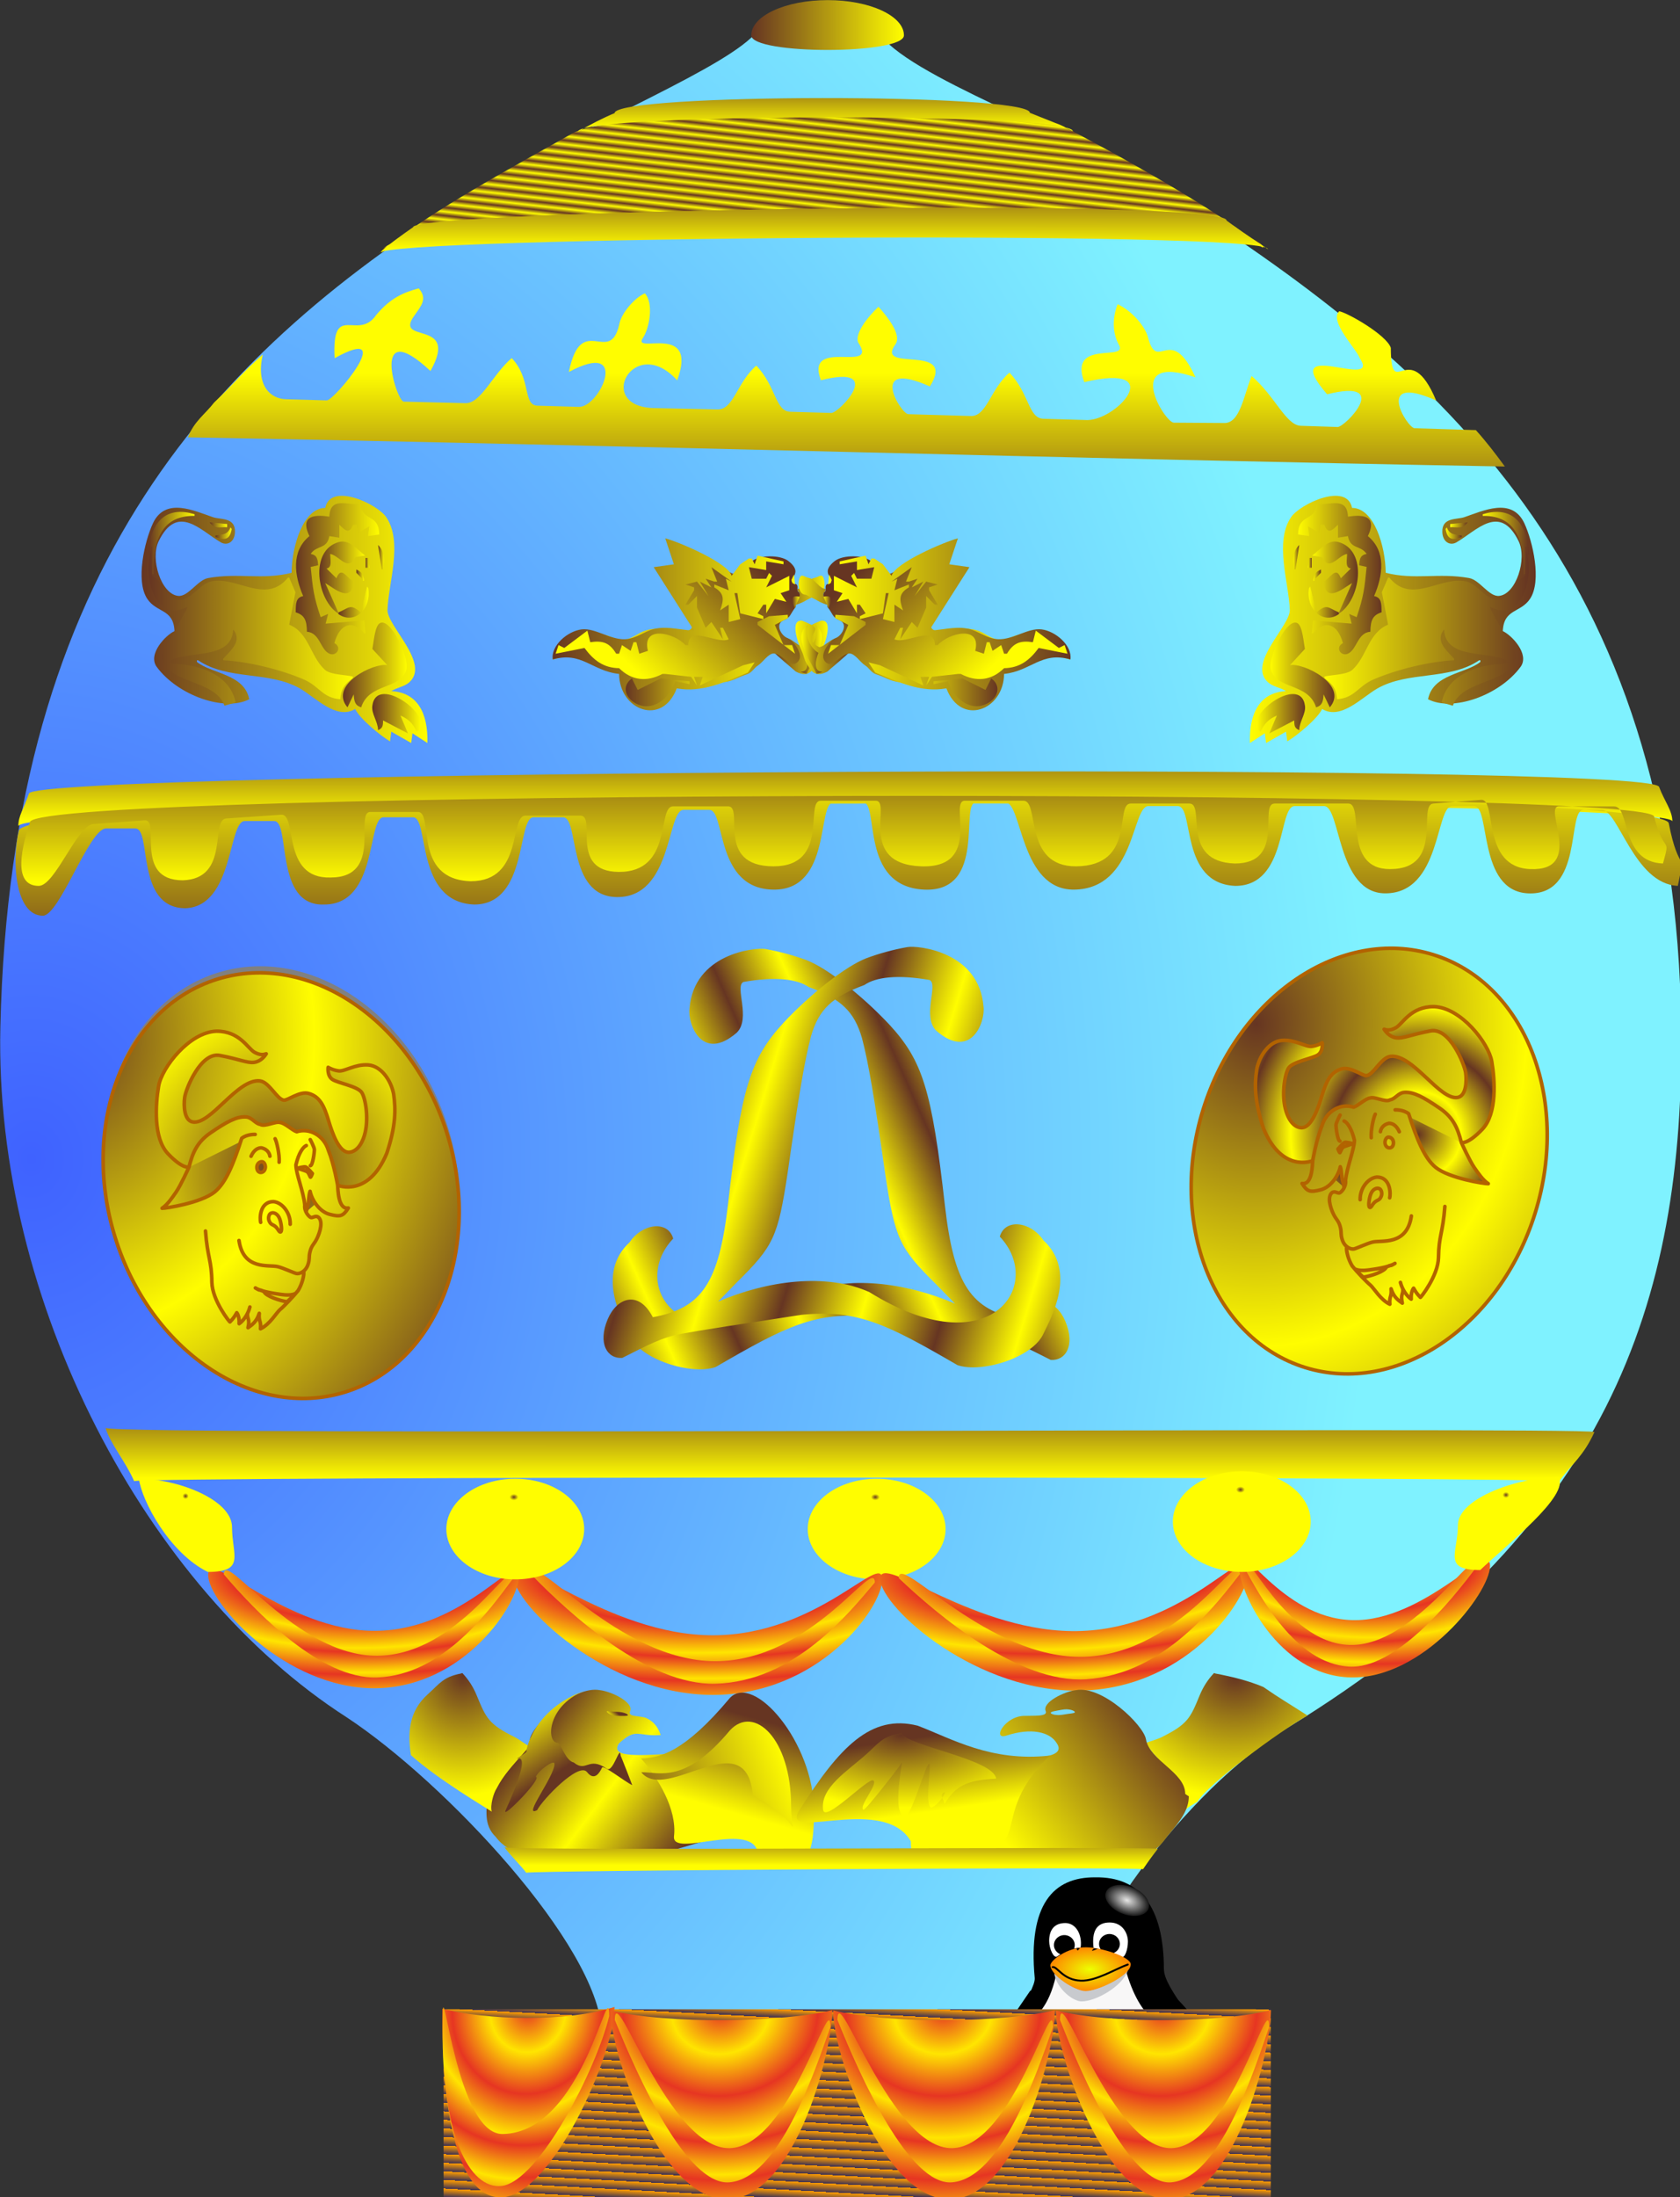 <!--Created with Sodipodi ("http://www.sodipodi.com/")--><svg xmlns:dc="http://purl.org/dc/elements/1.1/" xmlns:cc="http://creativecommons.org/ns#" xmlns:rdf="http://www.w3.org/1999/02/22-rdf-syntax-ns#" xmlns="http://www.w3.org/2000/svg" xmlns:xlink="http://www.w3.org/1999/xlink" xmlns:sodipodi="http://sodipodi.sourceforge.net/DTD/sodipodi-0.dtd" xmlns:inkscape="http://www.inkscape.org/namespaces/inkscape" sodipodi:version="0.34" width="300" height="392.209" xml:space="preserve" sodipodi:docname="mongolfiere.svg" inkscape:version="0.91 r13725"><rect width="100%" height="100%" fill="#333333" stroke="none"/><defs><linearGradient id="f"><stop style="stop-color:#e6e6e5;stop-opacity:1" offset="0"/><stop style="stop-color:#191919;stop-opacity:1" offset="1"/></linearGradient><linearGradient inkscape:collect="always" xlink:href="#a" id="aX" x1="251.39" y1="22.352" x2="282.281" y2="22.352" gradientTransform="scale(1.272 .786)" gradientUnits="userSpaceOnUse"/><linearGradient id="d"><stop style="stop-color:#3f3252;stop-opacity:1" offset="0"/><stop style="stop-color:#ff9d00;stop-opacity:1" offset="1"/></linearGradient><linearGradient id="c"><stop style="stop-color:#3f62ff;stop-opacity:1" offset="0"/><stop style="stop-color:#7ff2ff;stop-opacity:1" offset="1"/></linearGradient><linearGradient id="b"><stop style="stop-color:#e63522;stop-opacity:1" offset="0"/><stop style="stop-color:#ffe500;stop-opacity:1" offset="1"/></linearGradient><linearGradient id="a"><stop style="stop-color:#663522;stop-opacity:1" offset="0"/><stop style="stop-color:#fffd00;stop-opacity:1" offset="1"/></linearGradient><linearGradient xlink:href="#a" id="ac" x1="96.711" y1="290.466" x2="96.262" y2="366.309" gradientTransform="scale(3.844 .26)" gradientUnits="userSpaceOnUse"/><linearGradient xlink:href="#a" id="m" x1="101.303" y1="1450.71" x2="100.784" y2="1169.092" gradientTransform="scale(3.729 .268)" gradientUnits="userSpaceOnUse"/><linearGradient xlink:href="#a" id="n" x1="85.748" y1="1300.672" x2="86.195" y2="1523.008" gradientTransform="scale(4.276 .234)" gradientUnits="userSpaceOnUse"/><linearGradient inkscape:collect="always" xlink:href="#a" id="aW" x1="299.033" y1="-26.251" x2="350.823" y2="-26.251" gradientTransform="scale(.991 1.01)" gradientUnits="userSpaceOnUse"/><linearGradient xlink:href="#a" id="l" x1="87.577" y1="287.143" x2="89.218" y2="284.792" spreadMethod="reflect" gradientTransform="scale(2.499 .4)" gradientUnits="userSpaceOnUse"/><linearGradient xlink:href="#a" id="F" x1="277.522" y1="443.131" x2="299.253" y2="449.243" spreadMethod="reflect" gradientTransform="scale(1.078 .928)" gradientUnits="userSpaceOnUse"/><linearGradient inkscape:collect="always" xlink:href="#a" id="aV" x1="260.2" y1="-54.831" x2="281.829" y2="-54.831" gradientTransform="scale(1.125 .889)" gradientUnits="userSpaceOnUse"/><linearGradient inkscape:collect="always" xlink:href="#a" id="aU" x1="444.715" y1="-46.913" x2="448.958" y2="-46.913" gradientTransform="scale(.707 1.414)" gradientUnits="userSpaceOnUse"/><linearGradient inkscape:collect="always" xlink:href="#a" id="aT" x1="331.678" y1="-54.814" x2="338.159" y2="-54.814" gradientTransform="scale(.926 1.08)" gradientUnits="userSpaceOnUse"/><linearGradient inkscape:collect="always" xlink:href="#a" id="aS" x1="579.626" y1="-41.617" x2="588.023" y2="-41.617" gradientTransform="scale(.56 1.786)" gradientUnits="userSpaceOnUse"/><linearGradient xlink:href="#a" id="L" x1="279.417" y1="744.931" x2="337.495" y2="729.894" gradientTransform="scale(1.072 .933)" gradientUnits="userSpaceOnUse"/><linearGradient xlink:href="#a" id="E" x1="376.641" y1="458.006" x2="359.255" y2="465.134" spreadMethod="reflect" gradientTransform="scale(1.078 .928)" gradientUnits="userSpaceOnUse"/><linearGradient inkscape:collect="always" xlink:href="#a" id="aR" x1="107.858" y1="-93.884" x2="233.959" y2="-93.884" gradientTransform="scale(1.3 .769)" gradientUnits="userSpaceOnUse"/><linearGradient inkscape:collect="always" xlink:href="#a" id="aQ" x1="305.56" y1="-69.407" x2="346.079" y2="-69.407" gradientTransform="scale(.908 1.102)" gradientUnits="userSpaceOnUse"/><linearGradient xlink:href="#a" id="N" x1="421.171" y1="730.159" x2="364.402" y2="757.674" gradientTransform="scale(1.124 .889)" gradientUnits="userSpaceOnUse"/><linearGradient xlink:href="#a" id="Q" x1="164.77" y1="1211.274" x2="162.915" y2="1211.743" gradientTransform="scale(1.854 .539)" gradientUnits="userSpaceOnUse"/><linearGradient xlink:href="#a" id="R" x1="329.396" y1="606.342" x2="314.943" y2="585.302" gradientTransform="scale(.911 1.098)" gradientUnits="userSpaceOnUse"/><linearGradient xlink:href="#a" id="I" x1="783.278" y1="723.35" x2="810.843" y2="737.777" spreadMethod="reflect" gradientTransform="scale(1.072 .932)" gradientUnits="userSpaceOnUse"/><linearGradient xlink:href="#d" id="j" x1="156.091" y1="1631.143" x2="157.474" y2="1625.256" spreadMethod="repeat" gradientTransform="scale(2.088 .479)" gradientUnits="userSpaceOnUse"/><linearGradient inkscape:collect="always" xlink:href="#a" id="aP" x1="143.779" y1="-114.983" x2="153.414" y2="-114.983" gradientTransform="scale(1.349 .741)" gradientUnits="userSpaceOnUse"/><linearGradient xlink:href="#a" id="O" x1="738.285" y1="816.686" x2="728.375" y2="851.408" gradientTransform="scale(1.244 .804)" gradientUnits="userSpaceOnUse"/><linearGradient xlink:href="#a" id="J" x1="1020.17" y1="576.82" x2="1010.736" y2="609.875" gradientTransform="scale(.893 1.12)" gradientUnits="userSpaceOnUse"/><linearGradient inkscape:collect="always" xlink:href="#a" id="aO" x1="89.022" y1="-187.761" x2="95.605" y2="-187.761" gradientTransform="scale(2.127 .47)" gradientUnits="userSpaceOnUse"/><linearGradient inkscape:collect="always" xlink:href="#a" id="aN" x1="142.91" y1="-92.934" x2="180.639" y2="-92.934" gradientTransform="scale(.981 1.02)" gradientUnits="userSpaceOnUse"/><linearGradient inkscape:collect="always" xlink:href="#a" id="aM" x1="304.789" y1="-84.903" x2="383.821" y2="-84.903" gradientTransform="scale(.848 1.18)" gradientUnits="userSpaceOnUse"/><linearGradient inkscape:collect="always" xlink:href="#a" id="aL" x1="109.752" y1="-128.419" x2="296.791" y2="-128.419" gradientTransform="scale(1.227 .815)" gradientUnits="userSpaceOnUse"/><linearGradient xlink:href="#a" id="ad" x1="139.375" y1="653.541" x2="139.375" y2="489.82" gradientTransform="scale(2.719 .368)" gradientUnits="userSpaceOnUse"/><linearGradient xlink:href="#a" id="au" x1="16.543" y1="84.721" x2="34.77" y2="84.721" gradientTransform="scale(1.71 .585)" gradientUnits="userSpaceOnUse"/><linearGradient xlink:href="#a" id="ao" x1="275.87" y1="315.558" x2="231.876" y2="346.655" gradientTransform="scale(1.227 .815)" gradientUnits="userSpaceOnUse"/><linearGradient xlink:href="#a" id="av" x1="197.683" y1="89.078" x2="227.917" y2="89.078" gradientTransform="scale(1.75 .571)" gradientUnits="userSpaceOnUse"/><linearGradient xlink:href="#a" id="an" x1="451.654" y1="189.969" x2="477.15" y2="189.969" gradientTransform="scale(.747 1.339)" gradientUnits="userSpaceOnUse"/><linearGradient xlink:href="#a" id="aK" x1="109.752" y1="-128.419" x2="296.791" y2="-128.419" gradientTransform="scale(1.227 .815)" gradientUnits="userSpaceOnUse"/><linearGradient xlink:href="#a" id="aw" x1="109.752" y1="-128.419" x2="296.791" y2="-128.419" gradientTransform="scale(1.227 .815)" gradientUnits="userSpaceOnUse"/><linearGradient inkscape:collect="always" xlink:href="#a" id="aJ" x1="251.39" y1="22.352" x2="282.281" y2="22.352" gradientTransform="scale(1.272 .786)" gradientUnits="userSpaceOnUse"/><linearGradient inkscape:collect="always" xlink:href="#a" id="k" gradientTransform="scale(5.49 .182)" x1="68.965" y1="1663.576" x2="67.914" y2="1841.161" gradientUnits="userSpaceOnUse"/><linearGradient inkscape:collect="always" xlink:href="#a" id="o" gradientTransform="scale(5.27 .19)" x1="72.161" y1="2797.602" x2="71.175" y2="2964.153" gradientUnits="userSpaceOnUse"/><linearGradient inkscape:collect="always" xlink:href="#a" id="aI" x1="299.033" y1="-26.251" x2="350.823" y2="-26.251" gradientTransform="scale(.991 1.01)" gradientUnits="userSpaceOnUse"/><linearGradient inkscape:collect="always" xlink:href="#a" id="aH" x1="260.2" y1="-54.831" x2="281.829" y2="-54.831" gradientTransform="scale(1.125 .889)" gradientUnits="userSpaceOnUse"/><linearGradient inkscape:collect="always" xlink:href="#a" id="aG" x1="444.715" y1="-46.913" x2="448.958" y2="-46.913" gradientTransform="scale(.707 1.414)" gradientUnits="userSpaceOnUse"/><linearGradient inkscape:collect="always" xlink:href="#a" id="aF" x1="331.678" y1="-54.814" x2="338.159" y2="-54.814" gradientTransform="scale(.926 1.08)" gradientUnits="userSpaceOnUse"/><linearGradient inkscape:collect="always" xlink:href="#a" id="aE" x1="579.626" y1="-41.617" x2="588.023" y2="-41.617" gradientTransform="scale(.56 1.786)" gradientUnits="userSpaceOnUse"/><linearGradient inkscape:collect="always" xlink:href="#a" id="aD" x1="107.858" y1="-93.884" x2="233.959" y2="-93.884" gradientTransform="scale(1.3 .769)" gradientUnits="userSpaceOnUse"/><linearGradient inkscape:collect="always" xlink:href="#a" id="aC" x1="305.56" y1="-69.407" x2="346.079" y2="-69.407" gradientTransform="scale(.908 1.102)" gradientUnits="userSpaceOnUse"/><linearGradient inkscape:collect="always" xlink:href="#a" id="aB" x1="143.779" y1="-114.983" x2="153.414" y2="-114.983" gradientTransform="scale(1.349 .741)" gradientUnits="userSpaceOnUse"/><linearGradient inkscape:collect="always" xlink:href="#a" id="aA" x1="89.022" y1="-187.761" x2="95.605" y2="-187.761" gradientTransform="scale(2.127 .47)" gradientUnits="userSpaceOnUse"/><linearGradient id="e"><stop style="stop-color:#ef0;stop-opacity:1" offset="0"/><stop style="stop-color:#f70;stop-opacity:1" offset="1"/></linearGradient><linearGradient inkscape:collect="always" xlink:href="#a" id="az" x1="142.91" y1="-92.934" x2="180.639" y2="-92.934" gradientTransform="scale(.981 1.02)" gradientUnits="userSpaceOnUse"/><linearGradient inkscape:collect="always" xlink:href="#a" id="ay" x1="304.789" y1="-84.903" x2="383.821" y2="-84.903" gradientTransform="scale(.848 1.18)" gradientUnits="userSpaceOnUse"/><linearGradient inkscape:collect="always" xlink:href="#a" id="S" gradientTransform="scale(5.064 .197)" x1="73.8" y1="3463.841" x2="73.35" y2="3539.894" gradientUnits="userSpaceOnUse"/><linearGradient inkscape:collect="always" xlink:href="#a" id="ax" x1="109.752" y1="-128.419" x2="296.791" y2="-128.419" gradientTransform="scale(1.227 .815)" gradientUnits="userSpaceOnUse"/><linearGradient inkscape:collect="always" xlink:href="#a" id="at" x1="135.109" y1="21.06" x2="146.297" y2="21.06" gradientTransform="scale(.658 1.519)" gradientUnits="userSpaceOnUse"/><linearGradient inkscape:collect="always" xlink:href="#a" id="as" x1="38.363" y1="42.332" x2="59.529" y2="42.332" gradientTransform="scale(1.512 .661)" gradientUnits="userSpaceOnUse"/><linearGradient inkscape:collect="always" xlink:href="#a" id="ar" x1="108.771" y1="17.474" x2="112.033" y2="17.474" gradientTransform="scale(.791 1.264)" gradientUnits="userSpaceOnUse"/><linearGradient inkscape:collect="always" xlink:href="#a" id="aq" x1="15.004" y1="38.124" x2="29.667" y2="38.124" gradientTransform="scale(2.933 .341)" gradientUnits="userSpaceOnUse"/><linearGradient inkscape:collect="always" xlink:href="#a" id="ap" x1="2.506" y1="2.346" x2="72.449" y2="2.346" gradientTransform="scale(1.173 .852)" gradientUnits="userSpaceOnUse"/><linearGradient inkscape:collect="always" xlink:href="#a" id="ab" gradientTransform="scale(4.428 .226)" x1="83.808" y1="488.456" x2="83.108" y2="606.719" gradientUnits="userSpaceOnUse"/><linearGradient inkscape:collect="always" xlink:href="#a" id="ae" x1="13.426" y1="85.206" x2="21.172" y2="85.206" gradientTransform="scale(3.873 .258)" gradientUnits="userSpaceOnUse"/><linearGradient inkscape:collect="always" xlink:href="#a" id="af" x1="451.654" y1="189.969" x2="477.15" y2="189.969" gradientTransform="scale(.747 1.339)" gradientUnits="userSpaceOnUse"/><linearGradient inkscape:collect="always" xlink:href="#a" id="ag" x1="275.87" y1="315.558" x2="231.876" y2="346.655" gradientTransform="scale(1.227 .815)" gradientUnits="userSpaceOnUse"/><linearGradient inkscape:collect="always" xlink:href="#a" id="ah" x1="2.506" y1="2.346" x2="72.449" y2="2.346" gradientTransform="scale(1.173 .852)" gradientUnits="userSpaceOnUse"/><linearGradient inkscape:collect="always" xlink:href="#a" id="ai" x1="15.004" y1="38.124" x2="29.667" y2="38.124" gradientTransform="scale(2.933 .341)" gradientUnits="userSpaceOnUse"/><linearGradient inkscape:collect="always" xlink:href="#a" id="aj" x1="108.771" y1="17.474" x2="112.033" y2="17.474" gradientTransform="scale(.791 1.264)" gradientUnits="userSpaceOnUse"/><linearGradient inkscape:collect="always" xlink:href="#a" id="ak" x1="38.363" y1="42.332" x2="59.529" y2="42.332" gradientTransform="scale(1.512 .661)" gradientUnits="userSpaceOnUse"/><linearGradient inkscape:collect="always" xlink:href="#a" id="al" x1="135.109" y1="21.06" x2="146.297" y2="21.06" gradientTransform="scale(.658 1.519)" gradientUnits="userSpaceOnUse"/><linearGradient inkscape:collect="always" xlink:href="#a" id="am" x1="16.543" y1="84.721" x2="34.77" y2="84.721" gradientTransform="scale(1.71 .585)" gradientUnits="userSpaceOnUse"/><radialGradient inkscape:collect="always" xlink:href="#b" id="q" gradientTransform="scale(1.718 .582)" spreadMethod="reflect" cx="190.395" cy="1041.566" fx="190.395" fy="1041.566" r="16.346" gradientUnits="userSpaceOnUse"/><radialGradient inkscape:collect="always" xlink:href="#b" id="Y" gradientTransform="scale(1.745 .573)" spreadMethod="reflect" cx="188.829" cy="1059.109" fx="188.829" fy="1059.109" r="12.824" gradientUnits="userSpaceOnUse"/><radialGradient inkscape:collect="always" xlink:href="#b" id="W" gradientTransform="scale(1.745 .573)" spreadMethod="reflect" cx="188.829" cy="1059.109" fx="188.829" fy="1059.109" r="12.824" gradientUnits="userSpaceOnUse"/><radialGradient inkscape:collect="always" xlink:href="#b" id="V" gradientTransform="scale(1.673 .598)" spreadMethod="reflect" cx="196.212" cy="1014.11" fx="196.212" fy="1014.11" r="16.038" gradientUnits="userSpaceOnUse"/><radialGradient inkscape:collect="always" xlink:href="#b" id="U" gradientTransform="scale(1.819 .55)" spreadMethod="reflect" cx="179.408" cy="1107.85" fx="179.408" fy="1107.85" r="12.667" gradientUnits="userSpaceOnUse"/><radialGradient inkscape:collect="always" xlink:href="#b" id="T" gradientTransform="scale(1.8 .556)" spreadMethod="reflect" cx="182.101" cy="1096.24" fx="182.101" fy="1096.24" r="15.433" gradientUnits="userSpaceOnUse"/><radialGradient inkscape:collect="always" xlink:href="#a" id="A" cx="147.95" cy="576.894" fx="147.95" fy="576.894" r="1.04" gradientTransform="scale(1.013 .987)" gradientUnits="userSpaceOnUse"/><radialGradient inkscape:collect="always" xlink:href="#a" id="z" cx="571.705" cy="604.665" fx="571.705" fy="604.665" r="1.091" gradientTransform="scale(1.063 .941)" gradientUnits="userSpaceOnUse"/><radialGradient inkscape:collect="always" xlink:href="#b" id="x" gradientTransform="scale(1.745 .573)" spreadMethod="reflect" cx="188.829" cy="1059.109" fx="188.829" fy="1059.109" r="12.824" gradientUnits="userSpaceOnUse"/><radialGradient inkscape:collect="always" xlink:href="#b" id="w" gradientTransform="scale(1.718 .582)" spreadMethod="reflect" cx="190.395" cy="1041.566" fx="190.395" fy="1041.566" r="16.346" gradientUnits="userSpaceOnUse"/><radialGradient inkscape:collect="always" xlink:href="#b" id="v" gradientTransform="scale(1.745 .573)" spreadMethod="reflect" cx="188.829" cy="1059.109" fx="188.829" fy="1059.109" r="12.824" gradientUnits="userSpaceOnUse"/><radialGradient inkscape:collect="always" xlink:href="#b" id="u" gradientTransform="scale(1.718 .582)" spreadMethod="reflect" cx="190.395" cy="1041.566" fx="190.395" fy="1041.566" r="16.346" gradientUnits="userSpaceOnUse"/><radialGradient inkscape:collect="always" xlink:href="#b" id="t" gradientTransform="scale(1.745 .573)" spreadMethod="reflect" cx="188.829" cy="1059.109" fx="188.829" fy="1059.109" r="12.824" gradientUnits="userSpaceOnUse"/><radialGradient inkscape:collect="always" xlink:href="#b" id="s" gradientTransform="scale(1.718 .582)" spreadMethod="reflect" cx="190.395" cy="1041.566" fx="190.395" fy="1041.566" r="16.346" gradientUnits="userSpaceOnUse"/><radialGradient inkscape:collect="always" xlink:href="#b" id="r" gradientTransform="scale(1.745 .573)" spreadMethod="reflect" cx="188.829" cy="1059.109" fx="188.829" fy="1059.109" r="12.824" gradientUnits="userSpaceOnUse"/><radialGradient inkscape:collect="always" xlink:href="#b" id="X" gradientTransform="scale(1.673 .598)" spreadMethod="reflect" cx="196.212" cy="1014.11" fx="196.212" fy="1014.11" r="16.038" gradientUnits="userSpaceOnUse"/><radialGradient inkscape:collect="always" xlink:href="#a" id="p" cx="226.325" cy="683.043" fx="226.325" fy="683.043" r="1.297" gradientTransform="scale(1.171 .854)" gradientUnits="userSpaceOnUse"/><radialGradient xlink:href="#f" id="h" cx="507.423" cy="130.351" r="12.899" fx="507.423" fy="130.351" gradientTransform="scale(1.213 .824)" gradientUnits="userSpaceOnUse"/><radialGradient xlink:href="#e" id="i" cx="313.02" cy="610.475" r="17.77" fx="313.02" fy="610.475" gradientTransform="scale(1.324 .755)" spreadMethod="pad" gradientUnits="userSpaceOnUse"/><radialGradient xlink:href="#a" id="G" cx="-126.524" cy="160.111" r="14.794" fx="-126.524" fy="160.111" spreadMethod="reflect" gradientTransform="scale(.999 1.001)" gradientUnits="userSpaceOnUse"/><radialGradient xlink:href="#a" id="D" cx="-200.109" cy="108.332" r="93.322" fx="-200.109" fy="108.332" spreadMethod="reflect" gradientTransform="scale(.916 1.092)" gradientUnits="userSpaceOnUse"/><radialGradient xlink:href="#a" id="K" cx="998.316" cy="525.657" r="39.515" fx="998.316" fy="525.657" gradientTransform="scale(.83 1.204)" gradientUnits="userSpaceOnUse"/><radialGradient xlink:href="#a" id="M" cx="856.9" cy="607.277" r="45.977" fx="856.9" fy="607.277" gradientTransform="scale(.959 1.043)" gradientUnits="userSpaceOnUse"/><radialGradient xlink:href="#a" id="P" cx="307.231" cy="852.063" r="36.86" fx="307.231" fy="852.063" gradientTransform="scale(1.287 .777)" gradientUnits="userSpaceOnUse"/><radialGradient xlink:href="#c" id="g" cx="105.86" cy="412.153" r="511.353" fx="105.86" fy="412.153" gradientTransform="scale(.911 1.098)" gradientUnits="userSpaceOnUse"/><radialGradient xlink:href="#a" id="C" cx="-109.481" cy="164.596" r="57.409" fx="-109.481" fy="164.596" gradientTransform="scale(.999 1.001)" gradientUnits="userSpaceOnUse"/><radialGradient xlink:href="#a" id="H" cx="-76.511" cy="111.525" r="102.6" fx="-76.511" fy="111.525" spreadMethod="reflect" gradientTransform="scale(.916 1.092)" gradientUnits="userSpaceOnUse"/><radialGradient xlink:href="#b" id="aa" cx="188.829" cy="1059.109" r="12.824" fx="188.829" fy="1059.109" gradientTransform="scale(1.745 .573)" spreadMethod="reflect" gradientUnits="userSpaceOnUse"/><radialGradient xlink:href="#b" id="Z" cx="196.212" cy="1014.11" r="16.038" fx="196.212" fy="1014.11" gradientTransform="scale(1.673 .598)" spreadMethod="reflect" gradientUnits="userSpaceOnUse"/><radialGradient xlink:href="#a" id="B" cx="226.325" cy="683.043" r="1.297" fx="226.325" fy="683.043" gradientTransform="scale(1.171 .854)" gradientUnits="userSpaceOnUse"/><radialGradient inkscape:collect="always" xlink:href="#a" id="y" cx="226.325" cy="683.043" fx="226.325" fy="683.043" r="1.297" gradientTransform="scale(1.171 .854)" gradientUnits="userSpaceOnUse"/></defs><sodipodi:namedview showgrid="false" units="px" fit-margin-top="0" fit-margin-left="0" fit-margin-right="0" fit-margin-bottom="0" inkscape:zoom="0.89702955" inkscape:cx="194.90644" inkscape:cy="262.41197" inkscape:window-width="3200" inkscape:window-height="1679" inkscape:window-x="0" inkscape:window-y="0" inkscape:window-maximized="1" inkscape:current-layer="svg602"/><path style="font-size:12px;fill:none;fill-rule:evenodd;stroke:#000;stroke-width:.916;stroke-linecap:round;stroke-linejoin:round;stroke-dashoffset:0" d="M-210.274-207.34c.364-.679.535-1.703.636-2.667" sodipodi:nodetypes="cc" inkscape:connector-curvature="0"/><path style="font-size:12px;fill:none;fill-rule:evenodd;stroke:#000;stroke-width:.916;stroke-linecap:round;stroke-linejoin:round;stroke-dashoffset:0" d="M-202.498-207.058c.142-.728.156-1.228.21-1.847" sodipodi:nodetypes="cc" inkscape:connector-curvature="0"/><g transform="matrix(.515 0 0 .515 -44.049 -26.188)"><path sodipodi:nodetypes="csccssssscs" d="M668.48 406.72c1.12 95.6-25.309 174.853-136.508 242.987-35.015 21.228-76.126 76.453-75.363 103.164l-162.436 1.891c-1.325-29.735-54.256-86.178-88.447-108.709C136.55 601.67 83.447 502.3 85.661 406.72c3.654-159.552 74.286-234.272 165.74-290.49 40.955-24.357 86.652-42.01 96.937-54.747 10.286-12.736 31.414-13.429 41.22-.039 10.655 16.378 64.89 33.508 104.046 58.44 89.904 57.435 173.05 129.111 174.876 286.836z" style="font-size:12px;fill:url(#g);fill-opacity:1;fill-rule:evenodd;stroke-width:1" inkscape:connector-curvature="0"/><path transform="matrix(.679 0 0 .648 223.607 434.566)" sodipodi:nodetypes="csccsss" d="M356.065 411.991c-21.722-.238-34.465 14.715-31.025 53.788 1.247 14.387-72.975 96.598 14.193 107.523l31.927.59c58.82-3.543 47.87-55.822 45.84-61.785-5.984-20.584-25.845-39.978-25.985-51.027-.136-33.735-12.405-49.441-34.95-49.089z" style="font-size:12px;fill-rule:evenodd" inkscape:connector-curvature="0"/><ellipse transform="matrix(.462 .205 -.214 .408 214.926 539.492)" style="font-size:12px;fill:url(#h);fill-rule:evenodd" cx="615.682" cy="107.43" rx="15.65" ry="10.63"/><path transform="matrix(.679 0 0 .648 52.538 639.528)" sodipodi:nodetypes="cssccscss" d="M643.652 226.244c-10.346 12.627-24.77 22.072-47.986 21.677-23.664-.82-31.12-12.222-29.893-42.205.731-12.755 4.797-23.38 9.398-31.337 2.386-5.968 8.785-8.046 12.724-26.372 6.245 6.209 12.63 8.327 15.172 8.358 4.838.098 16.78-5.678 20.684-10.003 4.548 15.78 9.558 21.12 12.834 24.94 19.952 23.691 9.366 51.627 7.067 54.942z" style="font-size:12px;fill:#f8f7f7;fill-rule:evenodd" inkscape:connector-curvature="0"/><path transform="matrix(.679 0 0 .648 52.538 639.528)" sodipodi:nodetypes="cccccccccccccccccccccc" d="M594.852 209.012c0 11.09 2.522 16.536 1.217 16.536-1.304 0-4.48-5.655-4.48-16.745s4.22-23.206 5.524-23.206c1.305 0-2.26 12.325-2.26 23.415zm37.418-39.432c4.176 3.717 7.69 8.095 8.734 13.482-7.159-6.222-19.12-9.103-26.07-10.732 6.115-.209 15.189.173 17.336-2.75zm-36.642 2.58c2.284 2.12 1.644 3.613 2.467 6.359.36-2.608 4.478-4.59 6.717-6.57-2.853.487-6.332.557-9.185.21zm-16.644-3.858c-2.311 2.656-5.194 6.937-7.995 14.49 5.906-6.64 11.7-7.163 18.232-9.835-5.906-.21-8.09-1.732-10.237-4.655zm45.552-22.757c-2.952 8.709-16.53 16.514-23.618 16.514-4.135 0-12.515-6.318-13.992-15.027 5.504 5.424 11.52 9.143 16.157 9.328 5.128.128 16.694-5.79 21.453-10.815z" style="font-size:12px;fill:#c8cace;fill-opacity:1;fill-rule:evenodd" inkscape:connector-curvature="0"/><path sodipodi:nodetypes="csccc" d="M437.03 771.66c0 13.34 18.544 13.603 14.69 18.472-3.51 4.785-25.187-3.878-25.187-17.216 1.418-10.093 3.291-13.238 16.248-32.11 8.757 1.833-5.75 17.516-5.75 30.855z" style="font-size:12px;fill-rule:evenodd" inkscape:connector-curvature="0"/><path transform="matrix(.679 0 0 .648 182.097 434.757)" sodipodi:nodetypes="ccccc" d="M409.638 449.186c-4.76.433-9.09 2.449-11.988 4.82-1.772 1.253-4.1-4.202-4.1-8.283 0-5.508 2.317-9.587 8.258-9.587 5.45 0 8.718 6.254 7.83 13.05z" style="font-size:12px;fill:#fff;fill-rule:evenodd" inkscape:connector-curvature="0"/><path transform="matrix(.679 0 0 .648 182.097 434.757)" sodipodi:nodetypes="ccccc" d="M416.233 449.481c4.613.517 10.489 2.843 14.018 4.708 1.964 1.252 3.522-4.09 3.522-8.17 0-4.327-2.729-10.179-9.315-10.179-6.927 0-9.21 5.073-8.225 13.641z" style="font-size:12px;fill:#fff;fill-rule:evenodd" inkscape:connector-curvature="0"/><circle transform="matrix(.679 0 0 .648 181.696 434.183)" style="font-size:12px;fill-rule:evenodd" cx="401.892" cy="448.786" r="5.315"/><circle transform="matrix(.679 0 0 .648 197.337 433.8)" style="font-size:12px;fill-rule:evenodd" cx="401.892" cy="448.786" r="5.315"/><path transform="matrix(.679 0 0 .648 182.097 434.757)" sodipodi:nodetypes="ccscs" d="M435.204 458.11c.258 5.931-16.632 14.408-23.073 14.408-5.267 0-17.585-8.165-17.962-13.665-.2-2.64 8.773-9.943 18.36-9.734 7.653 0 22.465 5.133 22.675 8.991z" style="font-size:12px;fill:url(#i);fill-rule:evenodd" inkscape:connector-curvature="0"/><path transform="matrix(.679 0 0 .648 182.097 434.757)" sodipodi:nodetypes="csc" d="M395.346 459.685c2.287-.47 5.255 6.976 14.387 7.284 7.809.284 17.701-6.333 23.96-8.633" style="font-size:12px;fill:none;fill-rule:evenodd;stroke:#000;stroke-linecap:round" inkscape:connector-curvature="0"/><path transform="matrix(.679 0 0 .648 52.538 639.528)" sodipodi:nodetypes="ccss" d="M608.78 134.08c-.534.329-2.258.904-2.434.852-.369-.08.483-.69.627-1.065.129-.353 2.344-.115 1.808.213z" style="font-size:12px;fill-rule:evenodd" inkscape:connector-curvature="0"/><path transform="matrix(.679 0 0 .648 52.538 639.528)" sodipodi:nodetypes="cccc" d="M598.364 133.831c-.005.324.373.93.687.936a8.26 8.26 0 0 1 .895-1.022c.331-.292-1.578-.168-1.582.086z" style="font-size:12px;fill-rule:evenodd" inkscape:connector-curvature="0"/><path sodipodi:nodetypes="cscss" d="M493.876 766.638c-.307 15.91-12.151 15.975-9.017 21.446 4.258 7.703 22.35-6.853 22.35-20.191 0-13.068-19.15-30.961-21.235-29.755-13.002 9.224 8.441 15.247 7.902 28.5z" style="font-size:12px;fill-rule:evenodd" inkscape:connector-curvature="0"/><rect y="747.25" x="239.339" height="65.773" width="286.842" style="font-size:12px;fill:url(#j);fill-opacity:1;fill-rule:evenodd;stroke-width:1"/><ellipse transform="matrix(1.051 -.326 .296 .955 -818.241 297.756)" style="fill:gray;fill-opacity:1;fill-rule:evenodd;stroke:none;stroke-width:1pt;stroke-linecap:butt;stroke-linejoin:miter;stroke-opacity:1" cx="825.812" cy="451.273" rx="54.811" ry="74.908"/><path sodipodi:nodetypes="ccccc" d="M95.557 325.901c-1.836 5.482-3.671 7.56-3.671 11.34-.306-9.638 572.915-10.772 573.527-1.7 0-3.78-2.753-6.994-4.588-11.907-.612-9.072-564.657-5.67-565.268 2.267z" style="font-size:12px;fill:url(#k);fill-rule:evenodd" inkscape:connector-curvature="0"/><path sodipodi:nodetypes="ccccc" d="M284.101 97.03c-16.443 9.373-52.983 28.795-66.23 41.366.345-18.288 305.226-18.526 305.57-1.604-14.845-12.8-53.44-34.05-70.34-42.738-13.134-6.419-151.3-6.638-169 2.975z" style="font-size:12px;fill:url(#l);fill-rule:evenodd" inkscape:connector-curvature="0"/><path sodipodi:nodetypes="csssssssssssssssssssssssssssssssssccc" d="M92.086 338.69c-2.584 10.335-1.348 29.544 8.307 29.544 5.779 0 16.09-30.234 21.87-30.234h10.203c5.778 0-.088 27.59 17.35 27.65 16.791-.671 14.8-30.233 20.577-30.233h10.204c5.779 0-.089 29.644 17.35 28.94 18.746 0 14.799-30.232 20.578-30.232h10.203c5.779 0 .548 29.4 21.226 30.233 18.746 0 14.799-30.233 20.578-30.233h10.203c5.778 0 1.182 27.407 18.642 27.65 19.39.259 17.383-30.234 23.161-30.234h8.912c5.779 0 1.813 27.65 22.518 27.65 20.043 0 14.799-30.234 20.577-30.234h10.204c5.778 0-1.362 29.176 21.226 30.233 21.954.973 12.215-30.233 17.994-30.233h10.203c5.779 0 5.06 30.435 23.81 30.233 21.31-.265 19.966-28.941 25.744-28.941h10.204c5.779 0 .552 26.84 19.934 27.65 18.098 0 14.8-27.65 20.578-27.65h10.203c5.779 0 4.425 30.233 21.226 30.233 19.395 0 17.383-30.233 23.162-30.233h7.62c5.778 0 1.162 29.306 18.641 30.233 19.377.994 13.508-28.941 19.286-28.941h6.328c5.778 0 11.247 25.658 26.393 26.357 2.821-13.293.474-3.331-3.164-21.792-4.65-13.35-567.4-12.488-572.051 2.584z" style="font-size:12px;fill:url(#m);fill-rule:evenodd" inkscape:connector-curvature="0"/><path sodipodi:nodetypes="csssssssssssssssssssssssssssssssssccc" d="M95.943 335.706c-2.543 7.764-6.494 22.192 3.01 22.192 5.688 0 13.27-21.006 18.943-21.418l17.795-1.291c5.673-.412-3.962 20.724 13.203 20.768 16.528-.503 9.413-21.033 15.087-21.417l19.088-1.292c5.675-.384-.088 22.267 17.078 21.739 18.453 0 8.108-22.71 13.796-22.71h16.503c5.688 0-2.044 23.376 18.31 24.002 18.453 0 13.275-22.71 18.964-22.71h19.086c5.688 0-4.004 19.295 13.183 19.477 19.087.195 13.235-22.71 18.923-22.71h19.108c5.688 0-4.676 20.77 15.705 20.77 19.73 0 10.692-22.71 16.38-22.71h19.087c5.688 0-6.509 21.915 15.726 22.71 21.61.73 9.44-22.71 15.128-22.71h20.38c5.687 0-.188 22.86 18.269 22.71 20.976-.2 13.194-21.74 18.882-21.74h20.379c5.688 0-3.332 20.16 15.746 20.769 17.814 0 8.108-20.769 13.796-20.769h25.547c5.688 0-2.104 22.71 14.433 22.71 19.092 0 9.377-22.267 15.048-22.71l16.544-1.292c5.67-.443-.147 23.305 17.058 24.002 19.074.746 4.253-21.74 9.94-21.74h19.148c5.688 0 2.028 19.273 16.937 19.799 2.777-9.985.467-2.503-3.115-16.37-4.577-10.027-558.517-9.38-563.095 1.941z" style="font-size:12px;fill:url(#n);fill-rule:evenodd" inkscape:connector-curvature="0"/><path sodipodi:nodetypes="ccccc" d="M626.049 564.356c4.825-6.443 8.469-8.752 12.345-17.16-3.388-1.95-512.498 1.439-516.26-1.43 1.514 5.29 7.026 11.782 9.914 18.45 5.053-1.653 491.53-1.709 494 .14z" style="font-size:12px;fill:url(#o);fill-rule:evenodd" inkscape:connector-curvature="0"/><ellipse transform="translate(124.022 -13.565)" style="font-size:12px;fill:url(#p);fill-rule:evenodd" cx="265.485" cy="594.385" rx="23.9" ry="17.441"/><g style="font-size:12px"><path sodipodi:nodetypes="ccccc" d="M391.445 609.241c0 9.99-22.036 40.05-58.781 40.05s-69.117-31.353-69.117-41.341c0-9.99 32.371 20.67 69.117 20.67 36.745 0 58.78-29.368 58.78-19.378z" style="font-size:12px;fill:url(#q);fill-rule:evenodd;stroke-width:1" inkscape:connector-curvature="0" transform="translate(0 -10.981)"/><path sodipodi:nodetypes="csccc" d="M388.861 610.337c-9.043 10.685-27.97 34.381-55.323 35.078-23.404.595-50.613-24.316-63.532-37.585 0-9.393 29.756 29.773 63.532 29.773 33.776 0 55.323-36.66 55.323-27.266z" style="font-size:12px;fill:url(#r);fill-rule:evenodd;stroke-width:1" inkscape:connector-curvature="0" transform="translate(0 -10.981)"/></g><g style="font-size:12px"><path sodipodi:nodetypes="ccccc" d="M391.445 609.241c0 9.99-22.036 40.05-58.781 40.05s-69.117-31.353-69.117-41.341c0-9.99 32.371 20.67 69.117 20.67 36.745 0 58.78-29.368 58.78-19.378z" style="font-size:12px;fill:url(#s);fill-rule:evenodd;stroke-width:1" inkscape:connector-curvature="0" transform="rotate(-2.244 78.127 -2643.659)"/><path sodipodi:nodetypes="csccc" d="M388.861 610.337c-9.043 10.685-27.97 34.381-55.323 35.078-23.404.595-50.613-24.316-63.532-37.585 0-9.393 29.756 29.773 63.532 29.773 33.776 0 55.323-36.66 55.323-27.266z" style="font-size:12px;fill:url(#t);fill-rule:evenodd;stroke-width:1" inkscape:connector-curvature="0" transform="rotate(-2.244 78.127 -2643.659)"/></g><g style="font-size:12px"><path sodipodi:nodetypes="ccccc" d="M391.445 609.241c0 9.99-22.036 40.05-58.781 40.05s-69.117-31.353-69.117-41.341c0-9.99 32.371 20.67 69.117 20.67 36.745 0 58.78-29.368 58.78-19.378z" style="font-size:12px;fill:url(#u);fill-rule:evenodd;stroke-width:1" inkscape:connector-curvature="0" transform="matrix(.843 -.007 -.009 .963 -59.002 13.061)"/><path sodipodi:nodetypes="csccc" d="M388.861 610.337c-9.043 10.685-27.97 34.381-55.323 35.078-23.404.595-50.613-24.316-63.532-37.585 0-9.393 29.756 29.773 63.532 29.773 33.776 0 55.323-36.66 55.323-27.266z" style="font-size:12px;fill:url(#v);fill-rule:evenodd;stroke-width:1" inkscape:connector-curvature="0" transform="matrix(.843 -.007 -.009 .963 -59.002 13.061)"/></g><g style="font-size:12px"><path sodipodi:nodetypes="ccccc" d="M391.445 609.241c0 9.99-22.036 40.05-58.781 40.05s-69.117-31.353-69.117-41.341c0-9.99 32.371 20.67 69.117 20.67 36.745 0 58.78-29.368 58.78-19.378z" style="font-size:12px;fill:url(#w);fill-rule:evenodd;stroke-width:1" inkscape:connector-curvature="0" transform="matrix(-.681 -.018 -.033 .961 801.726 14.27)"/><path sodipodi:nodetypes="csccc" d="M388.861 610.337c-9.043 10.685-27.97 34.381-55.323 35.078-23.404.595-50.613-24.316-63.532-37.585 0-9.393 29.756 29.773 63.532 29.773 33.776 0 55.323-36.66 55.323-27.266z" style="font-size:12px;fill:url(#x);fill-rule:evenodd;stroke-width:1" inkscape:connector-curvature="0" transform="matrix(-.681 -.018 -.033 .961 801.726 14.27)"/></g><ellipse transform="translate(250.628 -16.149)" style="font-size:12px;fill:url(#y);fill-rule:evenodd" cx="265.485" cy="594.385" rx="23.9" ry="17.441"/><path sodipodi:nodetypes="cccc" d="M598.794 595.03c-13.2 0-7.751-5.87-7.751-15.502 0-9.633 21.682-16.795 34.881-16.795 4.156 6.46-18.452 23.9-27.13 32.297z" style="font-size:12px;fill:url(#z);fill-rule:evenodd" inkscape:connector-curvature="0"/><path sodipodi:nodetypes="cccc" d="M157.59 595.677c13.199 0 8.396-5.871 8.396-15.503s-19.097-16.795-32.297-16.795c1.011 7.752 10.7 25.838 23.9 32.298z" style="font-size:12px;fill:url(#A);fill-rule:evenodd" inkscape:connector-curvature="0"/><ellipse transform="translate(-1.292 -13.565)" style="font-size:12px;fill:url(#B);fill-rule:evenodd" cx="265.485" cy="594.385" rx="23.9" ry="17.441"/><ellipse transform="translate(292.323 292.323)" style="font-size:12px;fill:url(#C);fill-rule:evenodd;stroke-width:1" cx="-109.327" cy="164.828" rx="57.328" ry="57.489"/><path transform="translate(292.323 292.323)" sodipodi:nodetypes="cccccccccccccccccccccccccccccccccccccccccccccccccccccccccccccccccccccccccccccccccccccccccccccccccccccccccc" d="M-51.717 151.625c12.244 39.518-3.615 79.541-35.42 89.396-31.807 9.855-67.517-14.19-79.761-53.708-12.244-39.517 3.615-79.54 35.42-89.396 31.807-9.855 67.517 14.191 79.761 53.708zm-82.25-.334c5.91-4.062 9.178-5.76 12.264-5.65 2.373.072 3.245 2.284 5.145 2.592 1.603.994 5.302-1.204 6.906-.64 1.606.136 4.282 2.76 5.751 3.189 4.357-1.408 9.407 1.195 10.99 6.478 1.978 4.94 3.2 12.078 3.2 12.078s10.569 4.454 17.035-11.095c3.183-9.611 3.131-15.205 2.372-20.523-.88-4.701-4.308-9.744-8.817-10.084-4.509-.34-8.13 2.305-10.207 2.066-2.078-.24-3.682-1.233-3.682-1.233s-.406 2.917 1.471 4.185c1.877 1.269 8.853 2.362 10.216 4.592 1.362 2.23 2.543 9.573.831 14.996-1.712 5.423-4.717 5.713-5.518 5.666-3.238-.19-5.454-6.264-6.851-10.943-1.519-5.082-3.025-8.409-6.977-9.467-3.11-.828-7.37 2.599-8.54 2.341-2.331-.191-5.029-6.263-8.266-6.654-7.778-.94-17.145 15.42-23.39 14.204-2.885-.562-3.126-5.608-2.72-8.525.406-2.917 5.527-15.755 12.15-14.524 6.622 1.232 9.596 2.74 11.951 2.395 2.355-.345 3.607-2.13 4.172-2.954-.736.219-1.935.65-4.103-.555-2.346-1.37-5.162-7.34-13.158-7.292-9.375.314-18.964 12.606-20.054 19.024-1.089 6.418-1.89 18.052 3.263 23.47 5.152 5.42 7.273 4.594 7.273 4.594 1.292-5.167 2.947-8.679 7.294-11.731zm29.74 55.508c-1.355.76-3.552.608-5.144.378-1.538-.221-6.63-.85-8.867-2.248 2.349 1.423.697.078 3.014 1.292.53 1.507 5.483 3.162 8 3.498.774-.7 2.157-2.041 2.997-2.92zm-8.724-27.71c.98-.581 2.551.116 3.186 2.02.501 1.453.85 3.993.322 4.366-.474.384-.92-1.007-1.713-1.707-1.048-.973-1.685-.579-2.306-2.062-.42-.936-.113-2.248.51-2.618zm9.275-15.645s2.337-.67 2.904-.44c.568.232 2.294 2.273 2.294 2.273s-.527 1.442-.693 1.244c-.165-.197-.57-1.68-1.363-2.015-.792-.334-3.142-1.062-3.142-1.062zm-12.3-2.27c-.96-.013-1.72.845-1.745 1.86-.028.862.344 1.709 1.165 1.844.984.112 1.684-.655 1.775-1.748.047-.969-.485-1.942-1.194-1.957zm9.813 21.673c.115-3.843-2.653-7.475-5.736-7.833-5.06-.03-4.815 6.25-4.505 7.176m26.679-12.953c.134 1.238.084 8.627 3.702 7.991-1.808 2.896-2.788 3.13-6.472 2.184-3.644-.938-6.203-5.114-6.777-7.975-.474 1.19-.47 4.084-.788 4.874-.202.745-.305.979-.554 2.251m.024-22.978c-1.11.455-2.63 2.592-3.59 6.677.082 3.346 2.613 9.212 3.081 13.93-.285 2.3 1.55 4.204 2.176 4.34.627.137 1.892-1.102 2.887.276 1.378 2.003-.37 6.111-1.02 7.324-.898 1.74-1.745 2.082-2.29 4.458-.404 1.775.004 2.243-.614 4.14-.866 2.699-3.115 3.4-4.055 3.194-.94-.205-4.564-1.92-6.48-2.381-3.088-.74-11.92 1.36-13.428-9.054m3.787 23.043c-.594 2.396-2.2 4.75-3.731 5.789.112-1.813-.364-3.237-.832-3.795-.641 1.098-1.061 1.878-2.353 3.175-.04.206-6.121-7.402-6.274-13.73-.092-7.705-1.512-8.395-2.212-17.772m-5.76-22.072s-2.78 6.162-4.435 8.581c-1.492 2.157-3.004 4.37-4.85 5.597 1.387.038 13.56-1.863 18.265-5.674 3.898-3.228 6.446-9.632 9.344-18.571 1.93-1.511 4.674-1.342 4.674-1.342m19.093 1.807s1.438 2.676 1.434 3.534c-.004.858-.575 5.456-1.398 5.491m-20.567-3.257c1.02-2.298 2.456-2.951 3.593-2.917 2.39.521 2.862 2.289 2.947 2.897m1.794-6.05c.525.866 1.621 5.505 1.394 8.138m8.518 37.842c.275 1.179-.58 4.479-1.93 6.634-1.66 2.084-4.965 5.532-6.288 6.613-1.318 1.163-3.479 5.079-6.752 6.638.272-2.815-.697-2.392-.432-5.355-.955 3.029-2.594 4.035-3.893 4.973.738-3.164-.438-3.112-.156-5.02" style="font-size:12px;fill:url(#D);stroke:#b26300;stroke-width:1.25;stroke-linecap:round;stroke-linejoin:round;stroke-dashoffset:0" inkscape:connector-curvature="0"/><path transform="matrix(1.127 0 0 1.205 -8.55 -86.77)" sodipodi:nodetypes="ccccccccccccccccccccccc" d="M295.622 404.283c1.319-15.74 20.097-17.666 23.47-17.087 4.58.784 8.618 1.825 12.6 3.204 6.303 2.3 16.886 10.038 25.366 18.461 10.36 10.488 13.124 18.977 17.133 52.072 2.797 22.783 7.99 30.12 23.173 32.722 4.434-8.064 11.153-5.486 13.871.554 3.166 6.993.103 11.475-4.487 11.147-7.933-3.714-12.114-5.897-18.139-6.93-6.265-1.073-18.614-2.84-37.016-5.472-17.134-1.585-26.133 2.62-47.966 14.475-7.426 2.391-23.244-2.132-26.51-9.138-2.225-4.39-10.371-17.762.075-26.763 3.904-5.46 11.779-6.38 13.413-1.06-13.994 13.827 2.844 37.618 40.094 15.974 13.27-5.628 31.542-3.313 46.596 2.728l-5.754-5.517c-11.352-10.483-12.662-12.973-15.674-31.61-3.395-22.188-5.175-32.076-7.178-39.215-2.398-7.729-6.458-11.29-16.42-14.735-3.543-2.3-10.266-3.044-20.076-1.435-2.762 1.27 2.42 10.484-2.045 14.591-10.704 8.646-15.168-2.564-14.526-6.966z" style="font-style:italic;font-weight:400;font-size:36px;font-family:'URW Chancery L';fill:url(#E)" inkscape:connector-curvature="0"/><path transform="matrix(1.127 0 0 1.205 -8.55 -86.77)" sodipodi:nodetypes="ccccccccccccccccccccccc" d="M386.065 403.715c-1.319-15.74-20.097-17.665-23.47-17.087-4.58.785-8.618 1.826-12.6 3.205-6.303 2.3-16.885 10.038-25.366 18.46-10.36 10.488-13.124 18.977-17.133 52.073-2.797 22.782-7.99 30.12-23.173 32.721-4.434-8.063-11.153-5.485-13.871.555-3.166 6.993-.103 11.475 4.487 11.146 7.933-3.713 12.114-5.896 18.139-6.929 6.266-1.073 18.614-2.841 37.017-5.472 17.133-1.585 26.132 2.62 47.965 14.475 7.426 2.39 23.244-2.132 26.51-9.139 2.225-4.389 10.371-17.761-.075-26.763-3.904-5.459-11.779-6.38-13.413-1.06 13.994 13.828-2.843 37.618-40.094 15.975-13.27-5.629-31.542-3.314-46.596 2.727l5.754-5.516c11.352-10.484 12.663-12.973 15.674-31.61 3.395-22.188 5.175-32.076 7.178-39.215 2.398-7.729 6.458-11.29 16.42-14.735 3.543-2.3 10.266-3.044 20.076-1.436 2.762 1.271-2.419 10.484 2.045 14.592 10.704 8.646 15.168-2.564 14.526-6.967z" style="font-style:italic;font-weight:400;font-size:36px;font-family:'URW Chancery L';fill:url(#F)" inkscape:connector-curvature="0"/><ellipse transform="matrix(-1 0 0 1 450.983 283.813)" style="font-size:12px;fill:url(#G);fill-rule:evenodd;stroke-width:1" cx="-109.327" cy="164.828" rx="57.328" ry="57.489"/><path transform="matrix(-1 0 0 1 450.983 283.813)" sodipodi:nodetypes="cccccccccccccccccccccccccccccccccccccccccccccccccccccccccccccccccccccccccccccccccccccccccccccccccccccccccc" d="M-51.717 151.625c12.244 39.518-3.615 79.541-35.42 89.396-31.807 9.855-67.517-14.19-79.761-53.708-12.244-39.517 3.615-79.54 35.42-89.396 31.807-9.855 67.517 14.191 79.761 53.708zm-82.25-.334c5.91-4.062 9.178-5.76 12.264-5.65 2.373.072 3.245 2.284 5.145 2.592 1.603.994 5.302-1.204 6.906-.64 1.606.136 4.282 2.76 5.751 3.189 4.357-1.408 9.407 1.195 10.99 6.478 1.978 4.94 3.2 12.078 3.2 12.078s10.569 4.454 17.035-11.095c3.183-9.611 3.131-15.205 2.372-20.523-.88-4.701-4.308-9.744-8.817-10.084-4.509-.34-8.13 2.305-10.207 2.066-2.078-.24-3.682-1.233-3.682-1.233s-.406 2.917 1.471 4.185c1.877 1.269 8.853 2.362 10.216 4.592 1.362 2.23 2.543 9.573.831 14.996-1.712 5.423-4.717 5.713-5.518 5.666-3.238-.19-5.454-6.264-6.851-10.943-1.519-5.082-3.025-8.409-6.977-9.467-3.11-.828-7.37 2.599-8.54 2.341-2.331-.191-5.029-6.263-8.266-6.654-7.778-.94-17.145 15.42-23.39 14.204-2.885-.562-3.126-5.608-2.72-8.525.406-2.917 5.527-15.755 12.15-14.524 6.622 1.232 9.596 2.74 11.951 2.395 2.355-.345 3.607-2.13 4.172-2.954-.736.219-1.935.65-4.103-.555-2.346-1.37-5.162-7.34-13.158-7.292-9.375.314-18.964 12.606-20.054 19.024-1.089 6.418-1.89 18.052 3.263 23.47 5.152 5.42 7.273 4.594 7.273 4.594 1.292-5.167 2.947-8.679 7.294-11.731zm29.74 55.508c-1.355.76-3.552.608-5.144.378-1.538-.221-6.63-.85-8.867-2.248 2.349 1.423.697.078 3.014 1.292.53 1.507 5.483 3.162 8 3.498.774-.7 2.157-2.041 2.997-2.92zm-8.724-27.71c.98-.581 2.551.116 3.186 2.02.501 1.453.85 3.993.322 4.366-.474.384-.92-1.007-1.713-1.707-1.048-.973-1.685-.579-2.306-2.062-.42-.936-.113-2.248.51-2.618zm9.275-15.645s2.337-.67 2.904-.44c.568.232 2.294 2.273 2.294 2.273s-.527 1.442-.693 1.244c-.165-.197-.57-1.68-1.363-2.015-.792-.334-3.142-1.062-3.142-1.062zm-12.3-2.27c-.96-.013-1.72.845-1.745 1.86-.028.862.344 1.709 1.165 1.844.984.112 1.684-.655 1.775-1.748.047-.969-.485-1.942-1.194-1.957zm9.813 21.673c.115-3.843-2.653-7.475-5.736-7.833-5.06-.03-4.815 6.25-4.505 7.176m26.679-12.953c.134 1.238.084 8.627 3.702 7.991-1.808 2.896-2.788 3.13-6.472 2.184-3.644-.938-6.203-5.114-6.777-7.975-.474 1.19-.47 4.084-.788 4.874-.202.745-.305.979-.554 2.251m.024-22.978c-1.11.455-2.63 2.592-3.59 6.677.082 3.346 2.613 9.212 3.081 13.93-.285 2.3 1.55 4.204 2.176 4.34.627.137 1.892-1.102 2.887.276 1.378 2.003-.37 6.111-1.02 7.324-.898 1.74-1.745 2.082-2.29 4.458-.404 1.775.004 2.243-.614 4.14-.866 2.699-3.115 3.4-4.055 3.194-.94-.205-4.564-1.92-6.48-2.381-3.088-.74-11.92 1.36-13.428-9.054m3.787 23.043c-.594 2.396-2.2 4.75-3.731 5.789.112-1.813-.364-3.237-.832-3.795-.641 1.098-1.061 1.878-2.353 3.175-.04.206-6.121-7.402-6.274-13.73-.092-7.705-1.512-8.395-2.212-17.772m-5.76-22.072s-2.78 6.162-4.435 8.581c-1.492 2.157-3.004 4.37-4.85 5.597 1.387.038 13.56-1.863 18.265-5.674 3.898-3.228 6.446-9.632 9.344-18.571 1.93-1.511 4.674-1.342 4.674-1.342m19.093 1.807s1.438 2.676 1.434 3.534c-.004.858-.575 5.456-1.398 5.491m-20.567-3.257c1.02-2.298 2.456-2.951 3.593-2.917 2.39.521 2.862 2.289 2.947 2.897m1.794-6.05c.525.866 1.621 5.505 1.394 8.138m8.518 37.842c.275 1.179-.58 4.479-1.93 6.634-1.66 2.084-4.965 5.532-6.288 6.613-1.318 1.163-3.479 5.079-6.752 6.638.272-2.815-.697-2.392-.432-5.355-.955 3.029-2.594 4.035-3.893 4.973.738-3.164-.438-3.112-.156-5.02" style="font-size:12px;fill:url(#H);stroke:#b26300;stroke-width:1.25;stroke-linecap:round;stroke-linejoin:round;stroke-dashoffset:0" inkscape:connector-curvature="0"/><path transform="matrix(1.095 0 0 .873 -661.353 79.158)" sodipodi:nodetypes="ccscccccsccccc" d="M837.449 679.792c0-8.632 11.298-13.213 12.436-21.686.753-5.61 13.84-21.512 22.177-19.502 3.543.453 10.757 4.798 9.571 8.316-.765 2.27 2.167 1.75 4.787 2.581 1.901 1.046 3.738 2.713 4.899 6.911-7.514.692-7.588-3.14-13.2 3.277-6.613 12.305 43.809-5.838 35.138 13.072-8.345-8.36 5.144 7.652 1.418 20.795-.718 2.635-19.123 7.94-21.624 9.636-1.567 1.166-14.139 3.968-31.004 4.099-8.871.027-18.76-3.194-22.981-10.435-4.01-4.847-2.731-10.77-2.746-16.13 0-.06-.005.122 1.129-.934z" style="font-size:12px;fill:url(#I);fill-rule:evenodd" inkscape:connector-curvature="0"/><path transform="matrix(1.095 0 0 .873 -661.353 79.158)" sodipodi:nodetypes="ccsccc" d="M939.832 686.572c0 14.726-.963 28.933-17.587 17.587-1.057-14.769-27.49 1.572-26.732-7.536 1.01-10.82-5.169-23.38-10.432-30.9 5.823-.159 13.731-2.412 28.086-23.97 7.548-10.213 26.665 17.61 26.665 44.818z" style="font-size:12px;fill:url(#J);fill-rule:evenodd" inkscape:connector-curvature="0"/><path transform="matrix(1.095 0 0 .873 -661.353 79.158)" sodipodi:nodetypes="ccccccccccc" d="M849.664 660.827c-.936-.468-3.257-2.748-4.402-3.457-8.525-5.276-9.27-7.736-12.239-16.747-1.055-3.204-2.484-6.074-4.49-8.774-.096-.129-.304.103-.46.14-5.686 1.365-6.8 4.059-10.533 8.253-6.019 6.76-6.437 15.368-5.314 24.176 8.388 9.514 23.977 21.034 25.586 22.413-.579-2.434.564-7.407 1.57-9.296 2.073-5.132 5.198-9.268 8.334-13.74.53-.755 1.434-1.97 1.948-2.968z" style="font-size:12px;fill:url(#K);fill-rule:evenodd" inkscape:connector-curvature="0"/><path transform="matrix(1.095 0 0 .873 -35.093 74.372)" sodipodi:nodetypes="ccccc" d="M360.668 690.226c0 14.726 4.519 7.01-12.106-4.337-2.114-29.537-27.394 3.253-35.337-9.204 5.823-.159 13.731 4.896 28.087-16.662 7.547-10.212 19.356 2.995 19.356 30.203z" style="font-size:12px;fill:url(#L);fill-rule:evenodd" inkscape:connector-curvature="0"/><path transform="matrix(-1.095 0 0 .873 1413.681 79.158)" sodipodi:nodetypes="ccccccccccc" d="M849.856 659.457c-.936-.469-3.45-1.378-4.594-2.087-8.525-5.276-9.27-7.736-12.239-16.747-1.055-3.204-2.484-6.075-4.49-8.774-.096-.129-.304.103-.46.14-5.686 1.365-10.517 2.893-15.18 5.339-5.09 4.429-8.173 6.628-14.02 11.357 9.033 6.284 31.992 27.684 34.894 34.231.551.473 3.494 2.383 4.714 4.31-.344-9.218 5.071-18.274 9.235-23.43.38-.87 2.197-3.112 2.14-4.34z" style="font-size:12px;fill:url(#M);fill-rule:evenodd" inkscape:connector-curvature="0"/><path sodipodi:nodetypes="ccccccccccccccccccc" transform="matrix(1.095 0 0 .873 -35.093 74.372)" d="M450.524 652.786c.08.543-1.563.521-3.672 1.009-2.108.487-3.883-.129-3.963-.672-.08-.542 1.564-.806 3.672-1.294 2.109-.487 3.883.414 3.963.957zm34.947 32.487c0-8.632-11.298-13.213-12.435-21.686-.754-5.61-13.842-21.512-22.178-19.502-3.543.453-10.757 4.799-9.571 8.316.765 2.27-3.994 1.75-6.386 1.896-6.469-.324-10.818 9.793-6.04 7.824 7.742-3.19 13.754-1.54 15.94 3.05 6.613 12.304-45.1-.672-36.43 18.239 1.885.682-12.895 12.82-9.17 25.962.718 2.635 28.167-2.395 30.668-.699 1.567 1.166 3.522 4.708 20.387 4.839 21.258-.712 25.389-4.02 29.47-11.305 4.426-6.544 6.86-10.64 6.874-16 0-.06.005.122-1.129-.934z" style="font-size:12px;fill:url(#N);fill-rule:evenodd" inkscape:connector-curvature="0"/><path transform="matrix(-1.095 0 0 .873 1413.681 79.158)" sodipodi:nodetypes="ccccs" d="M959.929 686.572c6.264 13.327-31.635-9.694-36.947 16.738-45.304 2.136-18.768-9.829-42.469-38.73 18.612 2.583 31.088-6.75 41.79-11.865 14.855-4.731 24.837 8.476 37.626 33.857z" style="font-size:12px;fill:url(#O);fill-rule:evenodd" inkscape:connector-curvature="0"/><path transform="matrix(1.095 0 0 .873 -35.093 74.372)" sodipodi:nodetypes="cccccccccccccc" d="M409.353 684.578c-1.85.674-.516 2.733-.062 4.536 3.578-7.103 6.995-9.295 16.3-9.909-.827-7.772-28.055-12.912-30.06-18.124-.096-.129-.304.103-.46.14-5.686 1.365-6.8 4.059-10.534 8.253-6.018 6.76-14.834 13.43-13.71 22.238.636 4.993 14.282-13.073 15.878-11.775 1.651 1.343-4.746 10.265-3.137 11.644.551.472 11.83-17.788 12.022-18.488 1.027-3.736-3.572 21.202 1.304 21.047 1.658-.09 5.968-18.142 6.973-20.03 2.073-5.133-1.425 16.081 1.255 16.634 1.443-.527 4.403-4.939 4.231-6.166z" style="font-size:12px;fill:url(#P);fill-rule:evenodd" inkscape:connector-curvature="0"/><path transform="matrix(1.095 0 0 .873 -35.093 74.372)" sodipodi:nodetypes="ccccc" d="M308.995 653.985c0 .442-1.534.315-3.426.315-1.892 0-3.264-1.327-3.264-1.768 0-.442 1.372.17 3.264.17 1.892 0 3.426.842 3.426 1.283z" style="font-size:12px;fill:url(#Q);fill-rule:evenodd" inkscape:connector-curvature="0"/><path transform="matrix(1.095 0 0 .873 -35.093 74.372)" sodipodi:nodetypes="ccccccccccccccc" d="M296.1 643.97c-12.68 5.482-13.232 21.161-9.208 21.067 1.23 1.32 2.476 7.06 4.955 7.761 4.036 4.144 4.595-2.64 10.462 2.477 2.051 1.789 4.194-9.966 4.381-5.19-.45-1.375.869 2.467 3.674 11.705-2.266-1.284-9.386-8.398-9.59-6.885-.728 1.924-2.379 5.478-4.739 1.7-2.63-4.137-14.151 11.046-15.792 15.111-4.868 3.201 5.503-13.275 5.497-18.388-.003-2.039-5.264 2.877-5.905 5.167 2.165.467-10.908 17.208-9.602 13.365.833-2.45 8.22-22.107 3.795-20.592-1.148.393 2.33-1.79 2.918-2.828-.58 1.025 1.646-17.181 19.153-24.47z" style="font-size:12px;fill:url(#R);fill-rule:evenodd;stroke-width:1" inkscape:connector-curvature="0"/><path sodipodi:nodetypes="ccccc" d="M481.863 698.714c2.102-3.086 2.97-4.27 5.115-7.04-1.477-.933-224.896.804-226.536-.57 1.573 2.304 5.72 6.326 7.55 8.834 2.201-.791 212.795-2.11 213.871-1.224z" style="font-size:12px;fill:url(#S);fill-rule:evenodd" inkscape:connector-curvature="0"/><path transform="matrix(.472 -.012 -.005 1.687 116.909 -276.633)" sodipodi:nodetypes="cccc" d="M391.445 609.241c0 9.99-46.018 38.54-82.763 38.54-41.538-.035-43.757-29.067-43.757-39.056 32.313 2.492 90.365 3.48 126.52.516z" style="font-size:12px;fill:url(#T);fill-rule:evenodd" inkscape:connector-curvature="0"/><path transform="matrix(.472 -.012 -.005 1.687 116.909 -276.633)" sodipodi:nodetypes="csccc" d="M387.5 611.093c-9.044 10.685-51.26 33.642-78.612 34.338-23.404.596-45.676-10.688-43.65-35.337 0-9.394 10.528 24.66 44.304 24.66 59.798.184 77.958-33.054 77.958-23.66z" style="font-size:12px;fill:url(#U);fill-rule:evenodd" inkscape:connector-curvature="0"/><path transform="matrix(.629 -.011 -.007 1.517 133.133 -168.168)" sodipodi:nodetypes="cccc" d="M389.875 606.462c0 9.989-20.466 42.828-57.211 42.828s-65.032-33.665-65.032-43.654c30.957 3.433 96.18 3.43 122.243.826z" style="font-size:12px;fill:url(#V);fill-rule:evenodd" inkscape:connector-curvature="0"/><path transform="matrix(.629 -.011 -.007 1.517 133.133 -168.168)" sodipodi:nodetypes="csccc" d="M388.861 610.337c-9.043 10.685-27.97 34.381-55.323 35.078-23.404.595-50.613-24.316-63.532-37.585 0-9.393 29.756 29.773 63.532 29.773 33.776 0 55.323-36.66 55.323-27.266z" style="font-size:12px;fill:url(#W);fill-rule:evenodd" inkscape:connector-curvature="0"/><path transform="matrix(.629 -.011 -.007 1.517 210.324 -168.168)" sodipodi:nodetypes="cccc" d="M389.875 606.462c0 9.989-20.466 42.828-57.211 42.828s-65.032-33.665-65.032-43.654c30.957 3.433 96.18 3.43 122.243.826z" style="font-size:12px;fill:url(#X);fill-rule:evenodd" inkscape:connector-curvature="0"/><path transform="matrix(.629 -.011 -.007 1.517 210.324 -168.168)" sodipodi:nodetypes="csccc" d="M388.861 610.337c-9.043 10.685-27.97 34.381-55.323 35.078-23.404.595-50.613-24.316-63.532-37.585 0-9.393 29.756 29.773 63.532 29.773 33.776 0 55.323-36.66 55.323-27.266z" style="font-size:12px;fill:url(#Y);fill-rule:evenodd" inkscape:connector-curvature="0"/><path transform="matrix(.61 -.011 -.006 1.517 292.024 -168.168)" sodipodi:nodetypes="cccc" d="M389.875 606.462c0 9.989-20.466 42.828-57.211 42.828s-65.032-33.665-65.032-43.654c30.957 3.433 96.18 3.43 122.243.826z" style="font-size:12px;fill:url(#Z);fill-rule:evenodd" inkscape:connector-curvature="0"/><path transform="matrix(.61 -.011 -.006 1.517 292.024 -168.168)" sodipodi:nodetypes="csccc" d="M388.861 610.337c-9.043 10.685-27.97 34.381-55.323 35.078-23.404.595-50.613-24.316-63.532-37.585 0-9.393 29.756 29.773 63.532 29.773 33.776 0 55.323-36.66 55.323-27.266z" style="font-size:12px;fill:url(#aa);fill-rule:evenodd" inkscape:connector-curvature="0"/><path sodipodi:nodetypes="ccccc" d="M228.757 129.607c-3.432 2.4-8.858 6.207-11.66 8.977.101-5.69 307.959-7.994 308.045-1.368-3.197-2.304-9.332-6.137-14.306-9.937.06-8.109-282.043-3.638-282.079 2.327z" style="font-size:12px;fill:url(#ab);fill-rule:evenodd" inkscape:connector-curvature="0"/><path sodipodi:nodetypes="ccccc" d="M298.638 90.058c-3.632 1.487-8.725 4.08-12.618 6.393-.035-6.374 171.409-6.74 171.496-.114-3.463-2.076-11.702-5.035-14.9-6.4.071-6.857-143.856-6.758-143.978.12z" style="font-size:12px;fill:url(#ac);fill-rule:evenodd" inkscape:connector-curvature="0"/><path sodipodi:nodetypes="cccccccccccccscccccccccccccccccccccccccccccccccccccccc" d="m597.273 199.927-21.238-.655c-2.575-.041-14.401-19.387 7.467-9.608-9.55-22.714-15.566 1.131-15.722-18.249-1.401-4.408-14.883-12.127-17.877-12.685-3.653 3.455 6.069 13.152 7.154 16.349 7.63 11.34-28.949-7.962-11.366 12.434 22.788-5.731 6.227 11.404 3.647 11.329l-12.757-.415c-5.16-.15-8.902-10.248-17.073-17.257-2.87 7.254-4.102 16.708-9.778 16.292l-17.138-.113c-3.084.213-18.218-24.476 7.467-15.715-8.786-19.151-13.209-1.11-16.485-13.923-.98-3.68-5.469-9.074-10.5-11.413-1.616 3.964-2.072 9.335.285 13.805 4.068 6.506-17.498-2.11-11.875 13.197 29.658-7.003 10.807 14.203.086 13.11l-14.284-.415c-5.16-.15-4.831-8.722-11.73-15.985-6.687 5.728-7.919 15.436-13.594 15.02l-21.464-.622c-2.575-.041-14.402-19.387 7.467-9.608 9.534-15.335-19.383-4.466-11.905-14.687 2.16-3.136-2.67-9.328-5.92-12.94-3.652 3.456-8.179 9.081-7.094 12.279 7.63 11.34-18.516-2.11-12.893 13.197 22.788-5.73 6.228 11.404 3.648 11.33l-14.284-.416c-5.16-.15-4.83-8.722-11.73-15.985-6.686 5.728-7.918 15.436-13.522 15.184l-21.392-.457c-21.659-.042-7.532-26.257 7.466-9.608 7.499-20.424-15.82-8.792-11.905-14.687 2.16-3.136 3.945-11.873.696-15.484-3.397 1.42-8.179 6.79-8.875 10.751-3.31 14.649-13.173-4.653-17.473 16.506 21.516-11.584 10.808 12.421 3.393 12.092l-14.283-.415c-5.16-.15-2.033-9.23-8.931-16.494-6.687 5.728-10.718 15.945-16.172 15.623l-21.243-.526c-2.575-.042-11.858-30.328 9.248-10.626 10.297-18.388-13.022-9.046-5.544-19.267 2.16-3.136 4.708-5.766 1.46-9.377-5.18 1.42-9.707 3.228-14.728 9.224-6.364 9.306-15.463-4.908-14.42 14.98 22.28-12.347-.133 14.71-2.713 14.636l-14.284-.415c-5.16-.15-10.429-4.651-7.913-15.476-6.687 5.727-10.264 10.395-16.871 16.622-3.082 4.022-6.993 6.537-9.085 12.071 151.192 2.691 305.438 7.417 456.63 10.107-3.055-4.157-6.244-8.381-10.054-12.615z" style="font-size:12px;fill:url(#ad);fill-rule:evenodd;stroke:none;stroke-width:1" inkscape:connector-curvature="0"/><path transform="translate(257.913 239.505)" style="font-size:12px;fill:url(#ae);stroke:none" d="m69 22 1 1-1-1m2 0 2 2-2-2m10 0 1 1-1-1m-29 1 1 1z" inkscape:connector-curvature="0"/><path sodipodi:nodetypes="cccccccccccccccccc" d="M342.203 276.185c1.469 0 4.277 3.027 5.807 3.027 4.91-2.417 1.336-4.581 1.336-6.347 0-1.044 3.248-2.261 4.523-2.79 4.448-.628 1.586 7.623.143 10.616-.72 1.495-.79 2.96-1.754 4.41-1.33 2.002-2.526 5.005-7.096 2.568-1.062-.989-7.163-5.96-7.647-6.825-1.823-3.267 5.415-.247 5.723-3.22.02-.187-1.794-1.283-1.035-1.44zm3.58-17.166c2.157 0 3.71-3.426 5.795-3.79 1.764-.307 2.841-2.042 3.432.85.361 1.77-.055 5-2.37 4.977-.033 0-3.938 1.933-4.285 2.184-.416.3-2.576 1.241-3.086 1.245-.3.002 1.213-2.407 1.285-3.603.05-.81-.836-.661-.77-1.863z" style="font-size:12px;fill:url(#af);fill-rule:evenodd;stroke:none;stroke-width:1" inkscape:connector-curvature="0" transform="translate(16.284 -4.071)"/><path sodipodi:nodetypes="ccccccccccccccccccccccccccccccc" d="M267.223 274.432c4.747-2.795 7.9.293 12.743.768 5.099 2.461 6.9 1.617 11.112-.857 6.762-3.749 14.202.834 17.403-1.164 3.508-2.19-4.678-11.38-6.092-13.71-5.773-6.956.82-5.028 2.475-8.646-8.027-12.608 5.384-4.416 6.82-3.66 3.382 1.784 6.68 4.048 10.1 5.77 1.39.98 2.988 1.46 4.461.388.418-.305 2.694-2.893 3.333-3.53 2.696-2.693 10.288-2.622 13.069-.396 6.193 4.906-2.102 6.467 2.764 8.067.898.736-.252 2.31.917 2.758.945 1.71-1.321 3.009-1.172 5.075-1.876 2.266-1.66 3.616-4.078 4.559-3.259 1.272-1 5.27 1.034 6.13 2.47 1.047 6.782 6.73 3.032 8.886-2.021 1.163-4.728-3.19-7.493-3.442-1.902-.174-3.908 3.063-5.469 4.06-1.648 1.052-2.105 2.543-3.958 3.16-3.373 1.125-4.538 2.267-8.124 2.77-1.945.272-5.656 1.974-7.613 1.953-1.923-.021-4.767-.533-6.855-.518.531.025-.884-.467-2.317 1.445-1.715 1.402-1.097 5.927-9.222 6.47-4.81-.165-5.932-3.488-7.032-4.181-2.894-1.825-1.162-6.968-3.614-9.089-.117-.1-3.654-.509-4.714-.919-3.846-1.485-7.163-3.155-10.986-4.637-1.956-.264-5.58 1.472-6.81 1.507-.105-4.817 4.4-8.131 6.286-9.017z" style="fill:url(#ag);fill-opacity:1;fill-rule:evenodd;stroke:none;stroke-width:1pt;stroke-linecap:butt;stroke-linejoin:miter;stroke-opacity:1" inkscape:connector-curvature="0" transform="translate(16.284 -4.071)"/><path transform="translate(274.197 235.434)" sodipodi:nodetypes="cccccccccccccccccccccccccccccccccccccccccccccccccccccccccccccccccccccccccccccccccccccccccccccccccccc" style="font-size:12px;fill:url(#ah);stroke:none" d="m42 2 3 9-7 1 14 22c-4.277-.184-8.73-1.5-13-.772-3.92.669-6.931 3.594-11 3.74-5.09.184-10.37-3.982-15-3.406C8.13 34.168 2.285 39.169 3 44c9.99-2.934 13.667 4.039 23 5 .115 12.652 14.975 18.268 20 5 8.709 1.592 16.556-2.158 24.661-5.46L73 45l-4 1-15 7 1-3h-3l1 3-2-3-9-1h-1c-5.339 2.849-10.653 2.338-15-2-5.42-.08-8.85-2.734-12-7L4 42l1-3 2 1 8-6 1 4c4.34-.641 6.721.197 9 4h1l1-3 3 2 1-3h1l1 4 3-1c-2.254-9.099 9.313-6.191 13-2h1c0-7.199 9.887-.16 14-2l-2-4h-1l1 4-4-6-2 2-3-7v-4l-3 3h-1l3-5v-1l-3-1 4-1 4 5-3-5 4 2-2-3 3 1h1l-2-5 7 5-2-1 1 4-5-2v1c3.58 2.12 3.376 4.286 2 8l3-2v6l4-1-2-9h1l1 7 8 2v-1l-2-1 2-3h1v3l3-5 4 1-2-3 3-1v-5l-8 4 2-4-1-1-1 2h-7l2 1v-1l-1-4 6 1v-3l6 1v-1l-9-2-1 3-1-2h-1l-3 2-3 4C63.98 10.58 46.731 3.227 42 2z" inkscape:connector-curvature="0"/><path transform="translate(274.197 235.434)" sodipodi:nodetypes="cccccccccccccc" style="font-size:12px;fill:url(#ai);stroke:none" d="M86.636 14.544 87 18l-.908-.509-.346-1.038M44 13l1 1-1-1m28.333.667.334.666-.334-.666M62 14l1 1-1-1z" inkscape:connector-curvature="0"/><path transform="translate(274.197 235.434)" sodipodi:nodetypes="ccc" style="font-size:12px;fill:url(#aj);stroke:none" d="m86.89 26.219 1.71-3.965c-3.831-.863-2.469 1.972-1.71 3.965z" inkscape:connector-curvature="0"/><path transform="translate(274.197 235.434)" sodipodi:nodetypes="ccccccccccccccccccccc" style="font-size:12px;fill:url(#ak);stroke:none" d="m59 31 1 1-1-1zm19-2-4 2v1l13 10-1-3 4-4-4 4h-3l-3-7 4.583-2.364-.11-1.145L78 29m-20 0 1 1-1-1m3 2 2-3-2 3" inkscape:connector-curvature="0"/><path transform="translate(274.197 235.434)" sodipodi:nodetypes="ccccc" style="font-size:12px;fill:url(#al);stroke:none" d="M94 32c1.085 3.424-.449 7.78-3.62 9.699.773 2.014 2.086 6.546-1.46 6.581L91 49c2.21-4.718 8.697-13.288 3-17z" inkscape:connector-curvature="0"/><path transform="translate(274.197 235.434)" style="font-size:12px;fill:url(#am);stroke:none" d="m58.449 49.551 1 1-1-1m-13 2 5 1v-1l-10-1-8 4-2-4c-4.319 3.15-1.609 8.121 3.174 9.407 5.467 1.47 10.482-3.72 11.826-8.407m-3-1 1 1-1-1z" inkscape:connector-curvature="0"/><g><path sodipodi:nodetypes="cccccccccccccccccc" d="M342.203 276.185c1.469 0 4.277 3.027 5.807 3.027 4.91-2.417 1.336-4.581 1.336-6.347 0-1.044 3.248-2.261 4.523-2.79 4.448-.628 1.586 7.623.143 10.616-.72 1.495-.79 2.96-1.754 4.41-1.33 2.002-2.526 5.005-7.096 2.568-1.062-.989-7.163-5.96-7.647-6.825-1.823-3.267 5.415-.247 5.723-3.22.02-.187-1.794-1.283-1.035-1.44zm3.58-17.166c2.157 0 3.71-3.426 5.795-3.79 1.764-.307 2.841-2.042 3.432.85.361 1.77-.055 5-2.37 4.977-.033 0-3.938 1.933-4.285 2.184-.416.3-2.576 1.241-3.086 1.245-.3.002 1.213-2.407 1.285-3.603.05-.81-.836-.661-.77-1.863z" style="font-size:12px;fill:url(#an);fill-rule:evenodd;stroke:none;stroke-width:1" inkscape:connector-curvature="0" transform="matrix(-1 0 0 1 717.595 -4.071)"/><path sodipodi:nodetypes="ccccccccccccccccccccccccccccccc" d="M267.223 274.432c4.747-2.795 7.9.293 12.743.768 5.099 2.461 6.9 1.617 11.112-.857 6.762-3.749 14.202.834 17.403-1.164 3.508-2.19-4.678-11.38-6.092-13.71-5.773-6.956.82-5.028 2.475-8.646-8.027-12.608 5.384-4.416 6.82-3.66 3.382 1.784 6.68 4.048 10.1 5.77 1.39.98 2.988 1.46 4.461.388.418-.305 2.694-2.893 3.333-3.53 2.696-2.693 10.288-2.622 13.069-.396 6.193 4.906-2.102 6.467 2.764 8.067.898.736-.252 2.31.917 2.758.945 1.71-1.321 3.009-1.172 5.075-1.876 2.266-1.66 3.616-4.078 4.559-3.259 1.272-1 5.27 1.034 6.13 2.47 1.047 6.782 6.73 3.032 8.886-2.021 1.163-4.728-3.19-7.493-3.442-1.902-.174-3.908 3.063-5.469 4.06-1.648 1.052-2.105 2.543-3.958 3.16-3.373 1.125-4.538 2.267-8.124 2.77-1.945.272-5.656 1.974-7.613 1.953-1.923-.021-4.767-.533-6.855-.518.531.025-.884-.467-2.317 1.445-1.715 1.402-1.097 5.927-9.222 6.47-4.81-.165-5.932-3.488-7.032-4.181-2.894-1.825-1.162-6.968-3.614-9.089-.117-.1-3.654-.509-4.714-.919-3.846-1.485-7.163-3.155-10.986-4.637-1.956-.264-5.58 1.472-6.81 1.507-.105-4.817 4.4-8.131 6.286-9.017z" style="fill:url(#ao);fill-opacity:1;fill-rule:evenodd;stroke:none;stroke-width:1pt;stroke-linecap:butt;stroke-linejoin:miter;stroke-opacity:1" inkscape:connector-curvature="0" transform="matrix(-1 0 0 1 717.595 -4.071)"/><path transform="matrix(-1 0 0 1 459.682 235.433)" sodipodi:nodetypes="cccccccccccccccccccccccccccccccccccccccccccccccccccccccccccccccccccccccccccccccccccccccccccccccccccc" style="font-size:12px;fill:url(#ap);stroke:none" d="m42 2 3 9-7 1 14 22c-4.277-.184-8.73-1.5-13-.772-3.92.669-6.931 3.594-11 3.74-5.09.184-10.37-3.982-15-3.406C8.13 34.168 2.285 39.169 3 44c9.99-2.934 13.667 4.039 23 5 .115 12.652 14.975 18.268 20 5 8.709 1.592 16.556-2.158 24.661-5.46L73 45l-4 1-15 7 1-3h-3l1 3-2-3-9-1h-1c-5.339 2.849-10.653 2.338-15-2-5.42-.08-8.85-2.734-12-7L4 42l1-3 2 1 8-6 1 4c4.34-.641 6.721.197 9 4h1l1-3 3 2 1-3h1l1 4 3-1c-2.254-9.099 9.313-6.191 13-2h1c0-7.199 9.887-.16 14-2l-2-4h-1l1 4-4-6-2 2-3-7v-4l-3 3h-1l3-5v-1l-3-1 4-1 4 5-3-5 4 2-2-3 3 1h1l-2-5 7 5-2-1 1 4-5-2v1c3.58 2.12 3.376 4.286 2 8l3-2v6l4-1-2-9h1l1 7 8 2v-1l-2-1 2-3h1v3l3-5 4 1-2-3 3-1v-5l-8 4 2-4-1-1-1 2h-7l2 1v-1l-1-4 6 1v-3l6 1v-1l-9-2-1 3-1-2h-1l-3 2-3 4C63.98 10.58 46.731 3.227 42 2z" inkscape:connector-curvature="0"/><path transform="matrix(-1 0 0 1 459.682 235.433)" sodipodi:nodetypes="cccccccccccccc" style="font-size:12px;fill:url(#aq);stroke:none" d="M86.636 14.544 87 18l-.908-.509-.346-1.038M44 13l1 1-1-1m28.333.667.334.666-.334-.666M62 14l1 1-1-1z" inkscape:connector-curvature="0"/><path transform="matrix(-1 0 0 1 459.682 235.433)" sodipodi:nodetypes="ccc" style="font-size:12px;fill:url(#ar);stroke:none" d="m86.89 26.219 1.71-3.965c-3.831-.863-2.469 1.972-1.71 3.965z" inkscape:connector-curvature="0"/><path transform="matrix(-1 0 0 1 459.682 235.433)" sodipodi:nodetypes="ccccccccccccccccccccc" style="font-size:12px;fill:url(#as);stroke:none" d="m59 31 1 1-1-1zm19-2-4 2v1l13 10-1-3 4-4-4 4h-3l-3-7 4.583-2.364-.11-1.145L78 29m-20 0 1 1-1-1m3 2 2-3-2 3" inkscape:connector-curvature="0"/><path transform="matrix(-1 0 0 1 459.682 235.433)" sodipodi:nodetypes="ccccc" style="font-size:12px;fill:url(#at);stroke:none" d="M94 32c1.085 3.424-.449 7.78-3.62 9.699.773 2.014 2.086 6.546-1.46 6.581L91 49c2.21-4.718 8.697-13.288 3-17z" inkscape:connector-curvature="0"/><path transform="matrix(-1 0 0 1 459.682 235.433)" style="font-size:12px;fill:url(#au);stroke:none" d="m58.449 49.551 1 1-1-1m-13 2 5 1v-1l-10-1-8 4-2-4c-4.319 3.15-1.609 8.121 3.174 9.407 5.467 1.47 10.482-3.72 11.826-8.407m-3-1 1 1-1-1z" inkscape:connector-curvature="0"/></g><path sodipodi:nodetypes="cccc" d="M398.961 63.101c0 6.745-52.923 6.745-52.923 0s11.847-12.213 26.462-12.213c14.614 0 26.461 5.468 26.461 12.213z" style="font-size:12px;fill:url(#av);fill-rule:evenodd;stroke-width:1" inkscape:connector-curvature="0"/><g style="fill:url(#aw)" transform="matrix(.432 0 0 .562 76.454 281.526)"><path style="fill:url(#ax);stroke:none" d="M282.074-97.218c-17.619.015-26.875 23.588-27 40-23.395 4.628-42.336-.15-67 3.264-8.516 1.18-15.89 11.626-24.025 11.003-13.659-1.046-22.683-22.803-15.66-33.772 15.099-23.585 33.7-6.42 49.893.75 5.152 2.281 11.052-.2 11.334-6.298.427-9.255-11.537-7.646-17.542-9.195-14.764-3.81-38.384-12.751-48.355 3.83-6.65 11.057-14.055 35.38-4.548 46.448 7.616 8.868 21.122 6.021 21.903 19.97-6.79 2.274-21.832 14.131-14.246 22.062 16.786 17.549 54.518 27.85 74.246 19.938-3.989-15.647-29.939-15.613-42-23v-1h1c24.091 12.526 56.88 6.389 81.863 17.444 12.316 5.45 29.214 19.618 44.137 12.556 3.884 6.229 20.541 16.602 28 20l1-6 16 7 1-6 12 6c.627-19.019-8.528-31.23-29-32 4.474-2.229 10.497-2.693 14.517-5.494 16.835-11.73-17.969-34.712-17.559-44.636.675-16.32 12.6-41.921-1.068-57.212-7.329-8.2-44.698-21.639-48.89-5.658z" inkscape:connector-curvature="0"/><path style="fill:url(#ay);stroke:none" d="M285.386-91.83c-9.82-1.13-24.546-1.579-16 12-14.78 9.325-12.222 24.21-5 37-5.995.87-5.939 4.62-6 10 7.098 1.736 8.837 4.872 9 12 10.457.53 10.805 11.292 18.214 13.583 5.626 1.74 10.231-4.028 3.786-6.584 4.208-11.918 14.656-14.777 24-6h1l-1-8-31 2 2-6-6 2c-5.562-12.642-6.267-17.425-8-31l6-1c-.37-4.558-1.355-6.329-6-7 4.792-5.58 13.132-2.71 15-11l8 1v-8c4.45 3.255 7.921 6.333 11 0h3l1 5 9-4-1 6 9-1c-.304-13.33-13.454-7.304-15-19-9.438 1.48-24.428-4.942-25 8z" inkscape:connector-curvature="0"/><path style="fill:url(#az);stroke:none" d="M140.15-69.293v1h1v-1l1-4h1v17h1v-1c0-22.243 8.423-34.857 32-35h1v-1c-19.23-4.726-35.17 1.573-37 24z" inkscape:connector-curvature="0"/><path style="fill:url(#aA);stroke:none" d="M189.311-88.293c3.975 4.41 8.574 2.725 14 3v-2l-14-1z" inkscape:connector-curvature="0"/><path style="fill:url(#aB);stroke:none" d="M205.999-85.218c-2.452 4.982-7.082 4.245-12 5v1c6.248 1.685 11.42 2.518 13-5l-1-1z" inkscape:connector-curvature="0"/><path style="fill:url(#aC);stroke:none" d="m293.086-31.83-11-19c7.228 3.15 21.102 12.91 23-1-5.263-1.311-9.994-10.352-14-2l-8-6c4.737-.637 3.013-5.107 3-9 7.186.925 14.363 11.33 20 2l8-1c-6.58-3.836-12.76-10.04-20.928-8.368-24.25 4.965-17.736 36.476-.072 44.367z" inkscape:connector-curvature="0"/><path style="fill:url(#aD);stroke:none" d="M142.15-72.218v1c-6.878 18.84 5.018 45.043 29 35v1c-2.506 3.978-20.269 27.629-20.228 28.922.557 17.547 42.932 14.336 50.227 31.078l9-2c-5.355-20.142-37.24-24.192-54-24v-1c12.917-7.563 51.155-.462 52-20 7.88 7.151-2.615 13.356-8 18v1c19.542.647 46.53 5.701 64.985 11.908 12.37 4.16 14.605 11.26 29.015 12.092.671-7.07 4.173-9.539 10-13v-1c-5.825-1.148-17.9-.995-22.454-4.218-11.672-8.262-12.67-22.757-28.546-27.782l5-20-5-9h-1c-18.004 16.942-41.166-1.317-61.953 2.383-9.482 1.688-17.012 12.95-26.968 11.145-8.63-1.565-11.894-11.829-20.079-14.528l-1-17z" inkscape:connector-curvature="0"/><path style="fill:url(#aE);stroke:none" d="m324.461-74.345 3 15h1c1.28-6.076 1.26-11.057-4-15z" inkscape:connector-curvature="0"/><path style="fill:url(#aF);stroke:none" d="M307.074-59.206v2l5 4v1h1v-1c-.905-3.728-2.45-4.735-6-6z" inkscape:connector-curvature="0"/><path style="fill:url(#aG);stroke:none" d="M314.461-66.345v6h3l-1-6h-2z" inkscape:connector-curvature="0"/><path style="fill:url(#aH);stroke:none" d="m315.623-48.756-5 16c-8.575-5.669-9.26-2.815-18 0v1c11.762 6.547 26.723-2.057 24-16l-1-1z" inkscape:connector-curvature="0"/><path style="fill:url(#aI);stroke:none" d="m319.924-10.218 12 10c-10.545-1.722-47.402 12.055-32 26l5-8c.365 4.65 1.278 6.916 6 8 6.333-15.296 31.967-10.769 36.329-23.426 2.45-7.108-12.84-32.334-21.43-28.454-4.002 1.807-4.908 12.039-5.9 15.88z" inkscape:connector-curvature="0"/><path style="fill:url(#aJ);stroke:none" d="M324.461 39.857c3.432-1.164 4.096-2.407 4-6l20 8-6-11c5.895 1.96 9.933 4.507 13 10C372.591 32.85 323.234 4.3 319.854 24.9c-.813 4.951 4.531 9.595 4.607 14.958z" inkscape:connector-curvature="0"/></g><g style="fill:url(#aK)" transform="matrix(-.432 0 0 .562 676.197 281.526)"><path style="fill:url(#aL);stroke:none" d="M282.074-97.218c-17.619.015-26.875 23.588-27 40-23.395 4.628-42.336-.15-67 3.264-8.516 1.18-15.89 11.626-24.025 11.003-13.659-1.046-22.683-22.803-15.66-33.772 15.099-23.585 33.7-6.42 49.893.75 5.152 2.281 11.052-.2 11.334-6.298.427-9.255-11.537-7.646-17.542-9.195-14.764-3.81-38.384-12.751-48.355 3.83-6.65 11.057-14.055 35.38-4.548 46.448 7.616 8.868 21.122 6.021 21.903 19.97-6.79 2.274-21.832 14.131-14.246 22.062 16.786 17.549 54.518 27.85 74.246 19.938-3.989-15.647-29.939-15.613-42-23v-1h1c24.091 12.526 56.88 6.389 81.863 17.444 12.316 5.45 29.214 19.618 44.137 12.556 3.884 6.229 20.541 16.602 28 20l1-6 16 7 1-6 12 6c.627-19.019-8.528-31.23-29-32 4.474-2.229 10.497-2.693 14.517-5.494 16.835-11.73-17.969-34.712-17.559-44.636.675-16.32 12.6-41.921-1.068-57.212-7.329-8.2-44.698-21.639-48.89-5.658z" inkscape:connector-curvature="0"/><path style="fill:url(#aM);stroke:none" d="M285.386-91.83c-9.82-1.13-24.546-1.579-16 12-14.78 9.325-12.222 24.21-5 37-5.995.87-5.939 4.62-6 10 7.098 1.736 8.837 4.872 9 12 10.457.53 10.805 11.292 18.214 13.583 5.626 1.74 10.231-4.028 3.786-6.584 4.208-11.918 14.656-14.777 24-6h1l-1-8-31 2 2-6-6 2c-5.562-12.642-6.267-17.425-8-31l6-1c-.37-4.558-1.355-6.329-6-7 4.792-5.58 13.132-2.71 15-11l8 1v-8c4.45 3.255 7.921 6.333 11 0h3l1 5 9-4-1 6 9-1c-.304-13.33-13.454-7.304-15-19-9.438 1.48-24.428-4.942-25 8z" inkscape:connector-curvature="0"/><path style="fill:url(#aN);stroke:none" d="M140.15-69.293v1h1v-1l1-4h1v17h1v-1c0-22.243 8.423-34.857 32-35h1v-1c-19.23-4.726-35.17 1.573-37 24z" inkscape:connector-curvature="0"/><path style="fill:url(#aO);stroke:none" d="M189.311-88.293c3.975 4.41 8.574 2.725 14 3v-2l-14-1z" inkscape:connector-curvature="0"/><path style="fill:url(#aP);stroke:none" d="M205.999-85.218c-2.452 4.982-7.082 4.245-12 5v1c6.248 1.685 11.42 2.518 13-5l-1-1z" inkscape:connector-curvature="0"/><path style="fill:url(#aQ);stroke:none" d="m293.086-31.83-11-19c7.228 3.15 21.102 12.91 23-1-5.263-1.311-9.994-10.352-14-2l-8-6c4.737-.637 3.013-5.107 3-9 7.186.925 14.363 11.33 20 2l8-1c-6.58-3.836-12.76-10.04-20.928-8.368-24.25 4.965-17.736 36.476-.072 44.367z" inkscape:connector-curvature="0"/><path style="fill:url(#aR);stroke:none" d="M142.15-72.218v1c-6.878 18.84 5.018 45.043 29 35v1c-2.506 3.978-20.269 27.629-20.228 28.922.557 17.547 42.932 14.336 50.227 31.078l9-2c-5.355-20.142-37.24-24.192-54-24v-1c12.917-7.563 51.155-.462 52-20 7.88 7.151-2.615 13.356-8 18v1c19.542.647 46.53 5.701 64.985 11.908 12.37 4.16 14.605 11.26 29.015 12.092.671-7.07 4.173-9.539 10-13v-1c-5.825-1.148-17.9-.995-22.454-4.218-11.672-8.262-12.67-22.757-28.546-27.782l5-20-5-9h-1c-18.004 16.942-41.166-1.317-61.953 2.383-9.482 1.688-17.012 12.95-26.968 11.145-8.63-1.565-11.894-11.829-20.079-14.528l-1-17z" inkscape:connector-curvature="0"/><path style="fill:url(#aS);stroke:none" d="m324.461-74.345 3 15h1c1.28-6.076 1.26-11.057-4-15z" inkscape:connector-curvature="0"/><path style="fill:url(#aT);stroke:none" d="M307.074-59.206v2l5 4v1h1v-1c-.905-3.728-2.45-4.735-6-6z" inkscape:connector-curvature="0"/><path style="fill:url(#aU);stroke:none" d="M314.461-66.345v6h3l-1-6h-2z" inkscape:connector-curvature="0"/><path style="fill:url(#aV);stroke:none" d="m315.623-48.756-5 16c-8.575-5.669-9.26-2.815-18 0v1c11.762 6.547 26.723-2.057 24-16l-1-1z" inkscape:connector-curvature="0"/><path style="fill:url(#aW);stroke:none" d="m319.924-10.218 12 10c-10.545-1.722-47.402 12.055-32 26l5-8c.365 4.65 1.278 6.916 6 8 6.333-15.296 31.967-10.769 36.329-23.426 2.45-7.108-12.84-32.334-21.43-28.454-4.002 1.807-4.908 12.039-5.9 15.88z" inkscape:connector-curvature="0"/><path style="fill:url(#aX);stroke:none" d="M324.461 39.857c3.432-1.164 4.096-2.407 4-6l20 8-6-11c5.895 1.96 9.933 4.507 13 10C372.591 32.85 323.234 4.3 319.854 24.9c-.813 4.951 4.531 9.595 4.607 14.958z" inkscape:connector-curvature="0"/></g></g></svg>